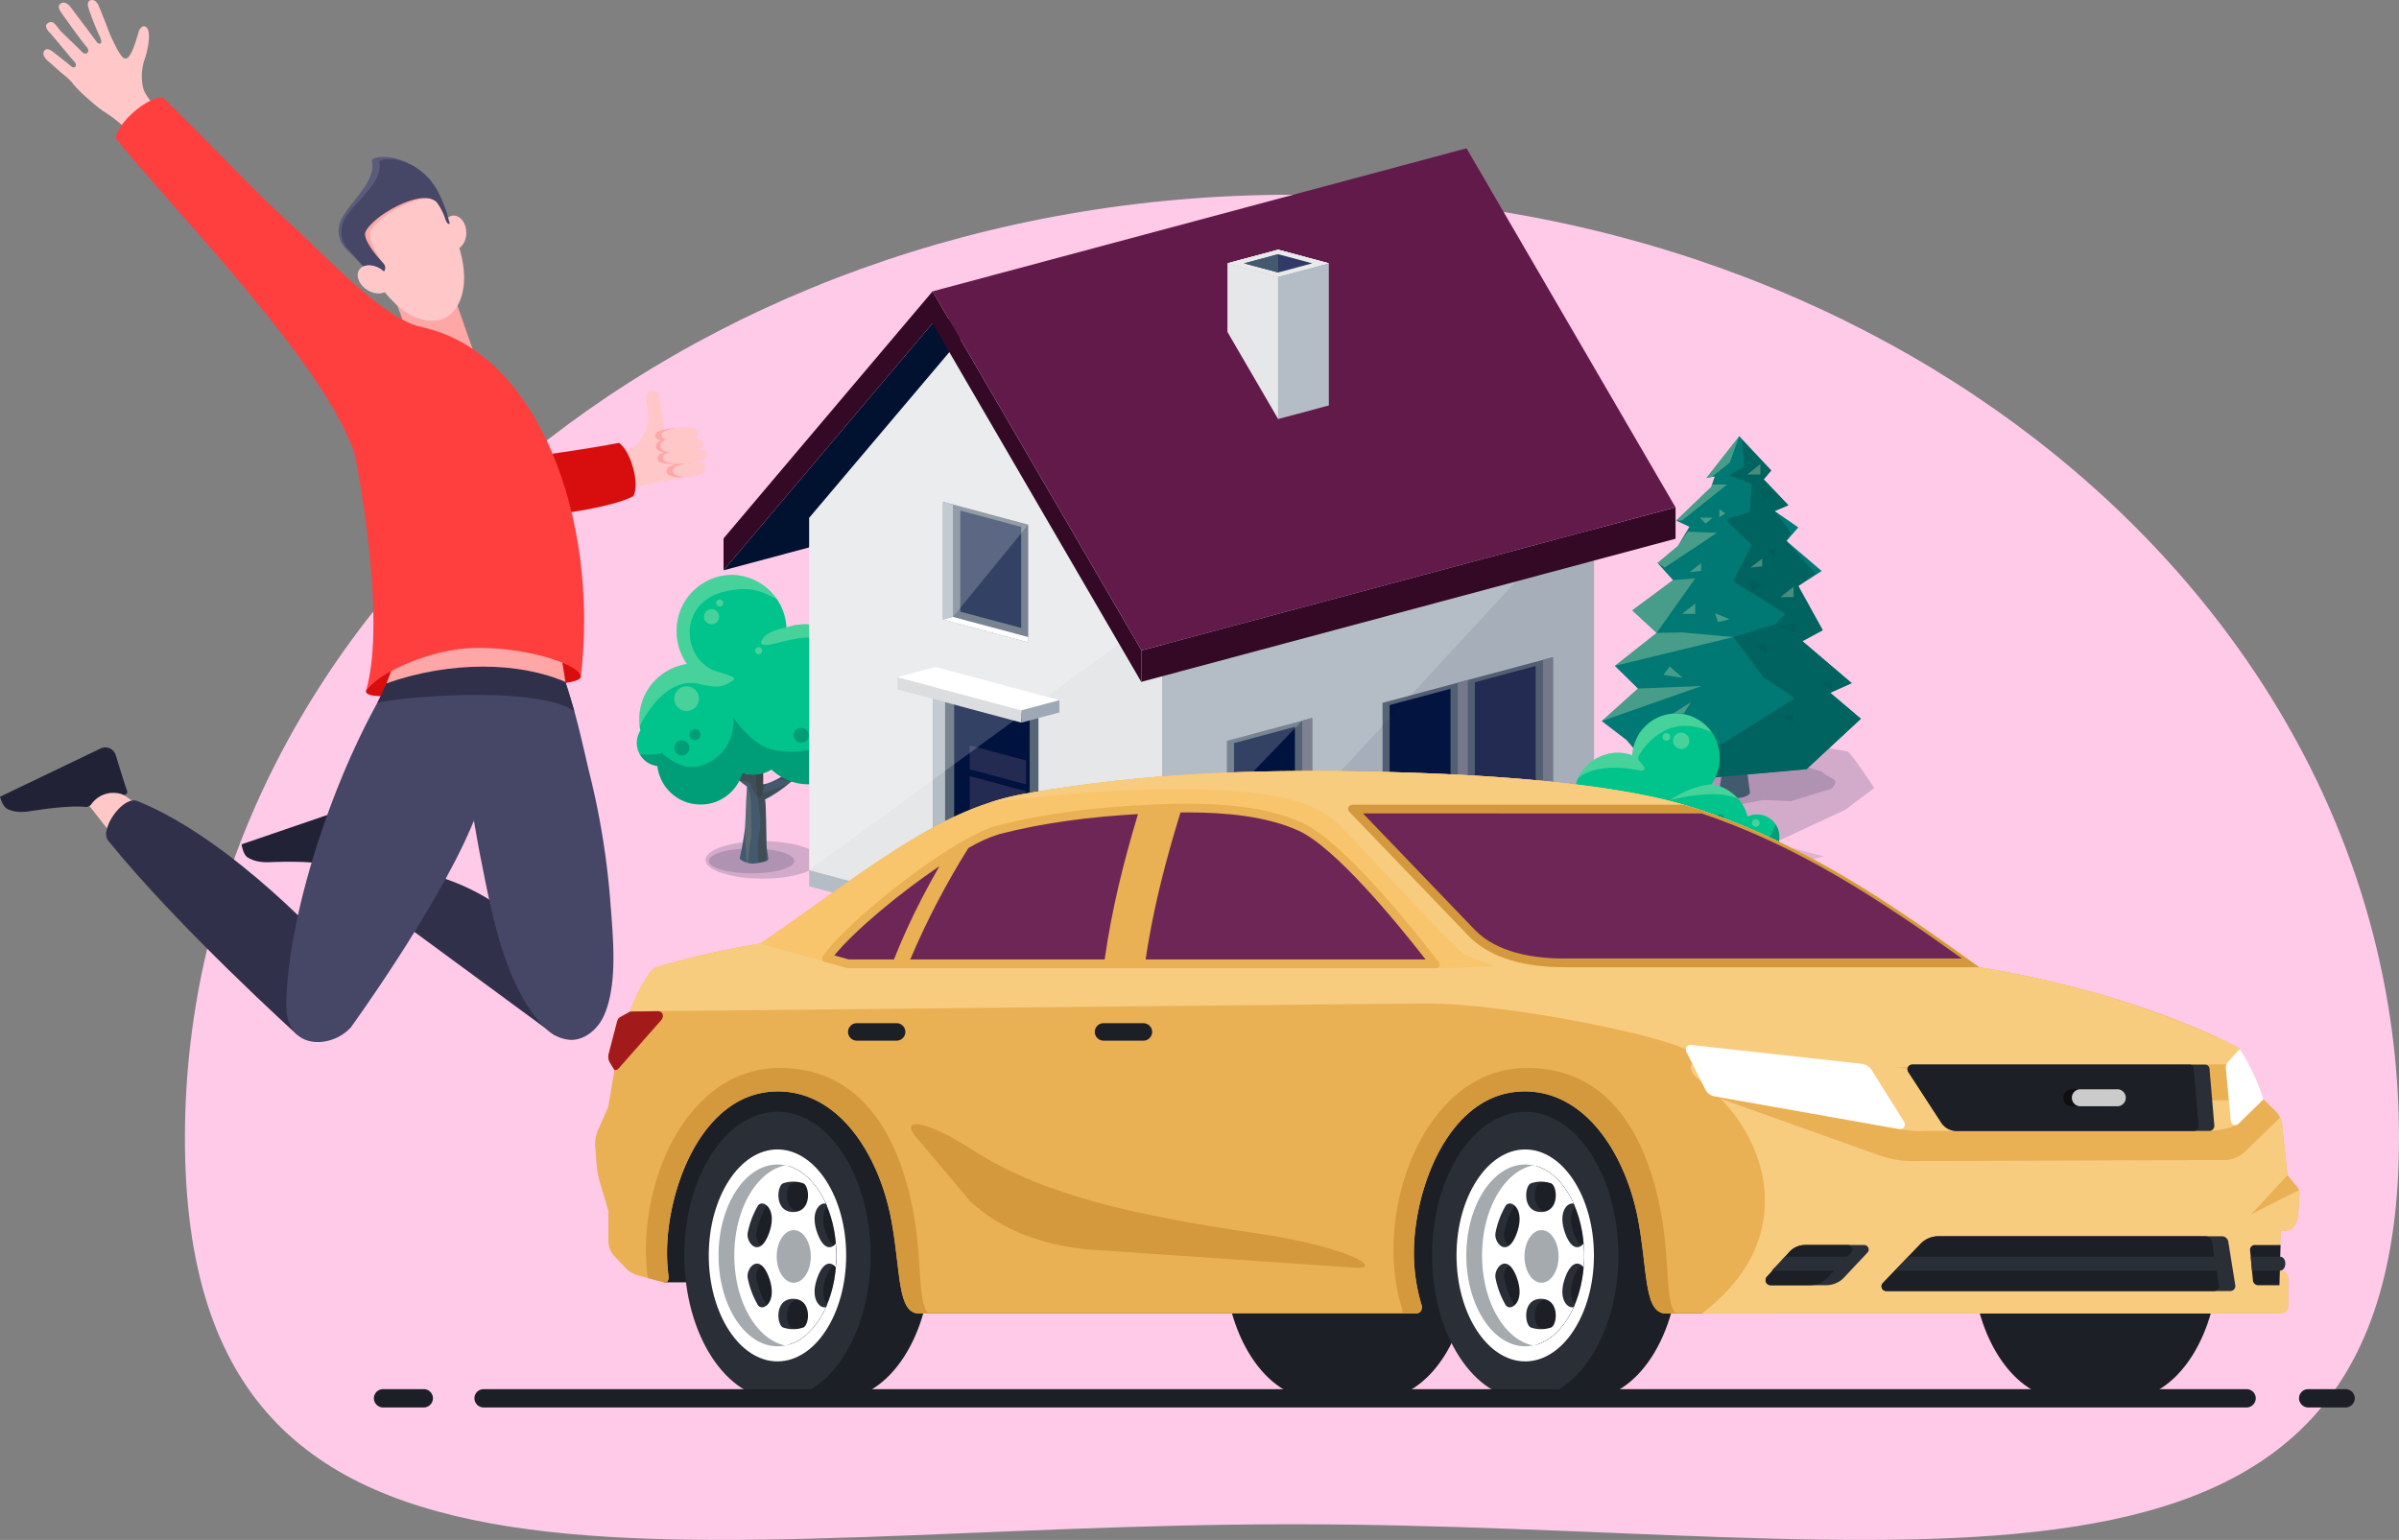 <svg id="Group_1435" data-name="Group 1435" xmlns="http://www.w3.org/2000/svg" xmlns:xlink="http://www.w3.org/1999/xlink" width="882.395" height="566.466" viewBox="0 0 882.395 566.466">
  <rect x="0" y="0" width="882.395" height="566.466" fill="#808080" stroke="none"/>
  <defs>
    <clipPath id="clip-path">
      <rect id="Rectangle_731" data-name="Rectangle 731" width="455.18" height="306.283" fill="none"/>
    </clipPath>
    <clipPath id="clip-path-2">
      <rect id="Rectangle_664" data-name="Rectangle 664" width="455.181" height="306.283" fill="none"/>
    </clipPath>
    <clipPath id="clip-path-3">
      <rect id="Rectangle_662" data-name="Rectangle 662" width="41.895" height="13.792" fill="none"/>
    </clipPath>
    <clipPath id="clip-path-4">
      <rect id="Rectangle_663" data-name="Rectangle 663" width="31.423" height="9.195" fill="none"/>
    </clipPath>
    <clipPath id="clip-path-5">
      <path id="Path_1241" data-name="Path 1241" d="M84.476,644.576c-2.37-4.963-3.659-5.72-6.476-9.925-.353-.524,6.485,13.943,6.413,14.76-.286,3.264-.652,7.991-1.113,14.841a54.6,54.6,0,0,1-7.2-5.051c1.243-4.225-2.743-12.528-2.743-12.528.117,4.474,1.835,10.428,1.027,10.978-1.752-2.081-10.54-8.647-12.612-11.35,0,0,12.286,16.126,21.206,22.353-.413,5.235-.578,13.855-.791,15.53-.452,3.493-1.147,7.531-1.854,10.585-.539.63,2.835,2.678,5.952,2.131,2.869-.5,4.946-.812,4.455-2.131-.172-1.513-.554-2.96-.588-4.58-.069-3.221-.16-14.564-.533-16.822,12.97-6.451,23.857-21.983,23.857-21.983-9.317,9.118-20.7,16.136-24.576,16.44a57.107,57.107,0,0,0-.1-6.225c5.744-1.973,9.073-17.873,9.073-17.873-4.325,9.293-7.8,14.057-9.587,14.556-.2-2-.458-6.748-.566-8.738a45.533,45.533,0,0,0-.443-4.812c-.367-2.174.734-11.94-.236-12.86,0,0-1.806,14.291-2.564,12.7" transform="translate(-61.772 -631.874)" fill="none"/>
    </clipPath>
    <clipPath id="clip-path-6">
      <rect id="Rectangle_665" data-name="Rectangle 665" width="2.38" height="31.642" fill="none"/>
    </clipPath>
    <clipPath id="clip-path-7">
      <rect id="Rectangle_666" data-name="Rectangle 666" width="13.425" height="44.753" fill="none"/>
    </clipPath>
    <clipPath id="clip-path-8">
      <rect id="Rectangle_667" data-name="Rectangle 667" width="47.612" height="43.438" fill="none"/>
    </clipPath>
    <clipPath id="clip-path-10">
      <rect id="Rectangle_668" data-name="Rectangle 668" width="50.532" height="55.712" fill="none"/>
    </clipPath>
    <clipPath id="clip-path-11">
      <rect id="Rectangle_669" data-name="Rectangle 669" width="30.437" height="7.607" fill="none"/>
    </clipPath>
    <clipPath id="clip-path-12">
      <rect id="Rectangle_676" data-name="Rectangle 676" width="88.485" height="51.458" fill="none"/>
    </clipPath>
    <clipPath id="clip-path-14">
      <rect id="Rectangle_671" data-name="Rectangle 671" width="8.764" height="8.758" fill="none"/>
    </clipPath>
    <clipPath id="clip-path-15">
      <rect id="Rectangle_672" data-name="Rectangle 672" width="5.556" height="5.558" fill="none"/>
    </clipPath>
    <clipPath id="clip-path-16">
      <rect id="Rectangle_673" data-name="Rectangle 673" width="5.558" height="5.555" fill="none"/>
    </clipPath>
    <clipPath id="clip-path-17">
      <rect id="Rectangle_674" data-name="Rectangle 674" width="4.081" height="4.084" fill="none"/>
    </clipPath>
    <clipPath id="clip-path-18">
      <rect id="Rectangle_675" data-name="Rectangle 675" width="4.086" height="4.082" fill="none"/>
    </clipPath>
    <clipPath id="clip-path-19">
      <rect id="Rectangle_677" data-name="Rectangle 677" width="5.556" height="5.556" fill="none"/>
    </clipPath>
    <clipPath id="clip-path-20">
      <rect id="Rectangle_678" data-name="Rectangle 678" width="9.07" height="9.063" fill="none"/>
    </clipPath>
    <clipPath id="clip-path-21">
      <rect id="Rectangle_679" data-name="Rectangle 679" width="2.609" height="2.612" fill="none"/>
    </clipPath>
    <clipPath id="clip-path-22">
      <rect id="Rectangle_680" data-name="Rectangle 680" width="2.614" height="2.614" fill="none"/>
    </clipPath>
    <clipPath id="clip-path-23">
      <rect id="Rectangle_681" data-name="Rectangle 681" width="95.548" height="42.912" fill="none"/>
    </clipPath>
    <clipPath id="clip-path-24">
      <rect id="Rectangle_682" data-name="Rectangle 682" width="71.412" height="20.832" fill="none"/>
    </clipPath>
    <clipPath id="clip-path-25">
      <rect id="Rectangle_683" data-name="Rectangle 683" width="82.01" height="124.518" fill="none"/>
    </clipPath>
    <clipPath id="clip-path-26">
      <rect id="Rectangle_684" data-name="Rectangle 684" width="43.689" height="12.314" fill="none"/>
    </clipPath>
    <clipPath id="clip-path-27">
      <rect id="Rectangle_685" data-name="Rectangle 685" width="23.214" height="20.08" fill="none"/>
    </clipPath>
    <clipPath id="clip-path-28">
      <rect id="Rectangle_686" data-name="Rectangle 686" width="21.835" height="13.234" fill="none"/>
    </clipPath>
    <clipPath id="clip-path-29">
      <rect id="Rectangle_687" data-name="Rectangle 687" width="36.736" height="12.896" fill="none"/>
    </clipPath>
    <clipPath id="clip-path-30">
      <rect id="Rectangle_688" data-name="Rectangle 688" width="18.739" height="13.286" fill="none"/>
    </clipPath>
    <clipPath id="clip-path-31">
      <rect id="Rectangle_689" data-name="Rectangle 689" width="12.165" height="15.475" fill="none"/>
    </clipPath>
    <clipPath id="clip-path-32">
      <rect id="Rectangle_690" data-name="Rectangle 690" width="4.309" height="3.324" fill="none"/>
    </clipPath>
    <clipPath id="clip-path-33">
      <rect id="Rectangle_691" data-name="Rectangle 691" width="4.309" height="3.325" fill="none"/>
    </clipPath>
    <clipPath id="clip-path-34">
      <rect id="Rectangle_692" data-name="Rectangle 692" width="2.241" height="3.005" fill="none"/>
    </clipPath>
    <clipPath id="clip-path-35">
      <rect id="Rectangle_693" data-name="Rectangle 693" width="4.882" height="3.829" fill="none"/>
    </clipPath>
    <clipPath id="clip-path-36">
      <rect id="Rectangle_694" data-name="Rectangle 694" width="4.885" height="3.829" fill="none"/>
    </clipPath>
    <clipPath id="clip-path-37">
      <rect id="Rectangle_695" data-name="Rectangle 695" width="4.882" height="3.826" fill="none"/>
    </clipPath>
    <clipPath id="clip-path-38">
      <rect id="Rectangle_696" data-name="Rectangle 696" width="7.138" height="4.192" fill="none"/>
    </clipPath>
    <clipPath id="clip-path-39">
      <rect id="Rectangle_697" data-name="Rectangle 697" width="6.578" height="4.193" fill="none"/>
    </clipPath>
    <clipPath id="clip-path-40">
      <rect id="Rectangle_698" data-name="Rectangle 698" width="4.804" height="2.21" fill="none"/>
    </clipPath>
    <clipPath id="clip-path-41">
      <rect id="Rectangle_699" data-name="Rectangle 699" width="5.346" height="3.318" fill="none"/>
    </clipPath>
    <clipPath id="clip-path-42">
      <rect id="Rectangle_707" data-name="Rectangle 707" width="30.519" height="86.332" fill="none"/>
    </clipPath>
    <clipPath id="clip-path-43">
      <rect id="Rectangle_700" data-name="Rectangle 700" width="4.735" height="2.902" fill="none"/>
    </clipPath>
    <clipPath id="clip-path-44">
      <rect id="Rectangle_701" data-name="Rectangle 701" width="4.735" height="2.906" fill="none"/>
    </clipPath>
    <clipPath id="clip-path-46">
      <rect id="Rectangle_703" data-name="Rectangle 703" width="5.791" height="3.75" fill="none"/>
    </clipPath>
    <clipPath id="clip-path-47">
      <rect id="Rectangle_704" data-name="Rectangle 704" width="5.346" height="3.977" fill="none"/>
    </clipPath>
    <clipPath id="clip-path-48">
      <rect id="Rectangle_705" data-name="Rectangle 705" width="5.349" height="3.981" fill="none"/>
    </clipPath>
    <clipPath id="clip-path-49">
      <rect id="Rectangle_706" data-name="Rectangle 706" width="2.811" height="2.691" fill="none"/>
    </clipPath>
    <clipPath id="clip-path-51">
      <rect id="Rectangle_709" data-name="Rectangle 709" width="243.32" height="96.364" fill="none"/>
    </clipPath>
    <clipPath id="clip-path-53">
      <rect id="Rectangle_711" data-name="Rectangle 711" width="27.683" height="28.788" fill="none"/>
    </clipPath>
    <clipPath id="clip-path-54">
      <rect id="Rectangle_712" data-name="Rectangle 712" width="27.683" height="41.357" fill="none"/>
    </clipPath>
    <clipPath id="clip-path-55">
      <rect id="Rectangle_713" data-name="Rectangle 713" width="129.819" height="206.322" fill="none"/>
    </clipPath>
    <clipPath id="clip-path-56">
      <rect id="Rectangle_714" data-name="Rectangle 714" width="158.875" height="172.152" fill="none"/>
    </clipPath>
    <clipPath id="clip-path-58">
      <rect id="Rectangle_716" data-name="Rectangle 716" width="72.136" height="18.776" fill="none"/>
    </clipPath>
    <clipPath id="clip-path-59">
      <rect id="Rectangle_717" data-name="Rectangle 717" width="54.105" height="12.518" fill="none"/>
    </clipPath>
    <clipPath id="clip-path-60">
      <rect id="Rectangle_718" data-name="Rectangle 718" width="5.985" height="5.983" fill="none"/>
    </clipPath>
    <clipPath id="clip-path-61">
      <rect id="Rectangle_719" data-name="Rectangle 719" width="2.814" height="2.812" fill="none"/>
    </clipPath>
    <clipPath id="clip-path-62">
      <rect id="Rectangle_720" data-name="Rectangle 720" width="2.811" height="2.814" fill="none"/>
    </clipPath>
    <clipPath id="clip-path-63">
      <rect id="Rectangle_727" data-name="Rectangle 727" width="76.498" height="32.734" fill="none"/>
    </clipPath>
    <clipPath id="clip-path-64">
      <rect id="Rectangle_721" data-name="Rectangle 721" width="76.498" height="21.749" fill="none"/>
    </clipPath>
    <clipPath id="clip-path-65">
      <rect id="Rectangle_722" data-name="Rectangle 722" width="6.888" height="6.882" fill="none"/>
    </clipPath>
    <clipPath id="clip-path-66">
      <rect id="Rectangle_723" data-name="Rectangle 723" width="5.785" height="5.79" fill="none"/>
    </clipPath>
    <clipPath id="clip-path-67">
      <rect id="Rectangle_724" data-name="Rectangle 724" width="3.156" height="3.155" fill="none"/>
    </clipPath>
    <clipPath id="clip-path-69">
      <rect id="Rectangle_726" data-name="Rectangle 726" width="3.225" height="3.227" fill="none"/>
    </clipPath>
    <clipPath id="clip-path-70">
      <rect id="Rectangle_728" data-name="Rectangle 728" width="48.935" height="23.608" fill="none"/>
    </clipPath>
    <clipPath id="clip-path-71">
      <rect id="Rectangle_729" data-name="Rectangle 729" width="24.884" height="5.875" fill="none"/>
    </clipPath>
    <clipPath id="clip-path-72">
      <rect id="Rectangle_660" data-name="Rectangle 660" width="882.395" height="566.466" fill="none"/>
    </clipPath>
    <clipPath id="clip-path-73">
      <rect id="Rectangle_655" data-name="Rectangle 655" width="882.394" height="566.466" fill="none"/>
    </clipPath>
    <clipPath id="clip-path-74">
      <path id="Path_1053" data-name="Path 1053" d="M2315.039,1400.012c8.085,8.417,21.6,10.573,32.747,10.573h146.463c-30.429-21.725-59.928-41.295-95.786-53.357l-124.532-.011Z" transform="translate(-2273.931 -1357.217)" fill="#6e2656"/>
    </clipPath>
    <clipPath id="clip-path-76">
      <path id="Path_1074" data-name="Path 1074" d="M1392.044,1408.113l5.274,1.489h16.631a243.973,243.973,0,0,1,10.337-22.613q3.048-5.891,6.407-11.71c-14.95,10.094-31.644,24.121-38.649,32.834m60.825-44.662a52.167,52.167,0,0,0-11.55,5.187,290.136,290.136,0,0,0-21.367,40.964h71.507c2.636-18.549,6.905-35.646,12.256-53.48-17.1.98-34.357,3.086-50.846,7.329m66.483-7.929-.059.191-.2.661-.129.425-.13.426-.2.659-.056.189-.256.849-.014.044-.24.8-.083.277-.169.568-.152.51-.1.334-.22.742-.029.1-.247.841-.04.132-.207.709-.106.364-.137.476-.172.6-.069.243-.238.827,0,.012-.239.837-.062.22-.174.616-.127.452-.107.385-.19.682-.043.155-.231.836-.021.076-.208.759-.085.307-.142.528-.147.538-.079.3-.207.768-.017.066-.222.833-.044.164-.176.67-.1.395-.114.44-.429,1.667-.006.022-.206.812-.064.252-.146.582-.121.483-.087.351-.176.713-.03.121-.2.836-.026.109-.175.725-.082.34-.118.5-.2.837-.188.8-.008.034-.192.837-.047.2-.145.641-.1.429-.092.41-.147.661-.039.178-.185.841-.011.054-.17.786-.164.76-.017.082-.11.521-.067.323-.35,1.69-.03.144-.141.7-.076.379-.093.469-.121.614-.046.235-.164.851h0l-.162.853-.045.235-.114.618-.088.472-.069.383-.13.709-.026.147-.153.858-.016.091-.133.769-.133.77-.016.093-.1.568-.049.3-.134.808-.009.058-.14.868-.03.183-.108.687-.136.872-.1.667-.031.208-.131.876h102.982c-11.327-14.5-33.37-41.267-46.793-47.4-11.618-5.312-27.127-6.7-40.525-6.7q-1.441,0-2.848.021" transform="translate(-1392.044 -1355.502)" fill="#6e2656"/>
    </clipPath>
  </defs>
  <path id="Path_1348" data-name="Path 1348" d="M715.71,324.949c224.883,0,407.188,155.356,407.188,347S940.594,814.01,715.71,814.01,308.523,863.587,308.523,671.946s182.3-347,407.187-347" transform="translate(-240.504 -253.309)" fill="#ffcae8" fill-rule="evenodd"/>
  <g id="Group_1295" data-name="Group 1295" transform="translate(234.215 54.556)">
    <g id="Group_1293" data-name="Group 1293" clip-path="url(#clip-path)">
      <g id="Group_1096" data-name="Group 1096">
        <g id="Group_1095" data-name="Group 1095" clip-path="url(#clip-path-2)">
          <g id="Group_1091" data-name="Group 1091" transform="translate(25.301 254.868)" opacity="0.2" style="mix-blend-mode: multiply;isolation: isolate">
            <g id="Group_1090" data-name="Group 1090">
              <g id="Group_1089" data-name="Group 1089" clip-path="url(#clip-path-3)">
                <path id="Path_1235" data-name="Path 1235" d="M122.635,820.224c0,3.809-9.378,6.9-20.948,6.9s-20.947-3.088-20.947-6.9,9.378-6.9,20.947-6.9,20.948,3.088,20.948,6.9" transform="translate(-80.74 -813.328)" fill="#242b52"/>
              </g>
            </g>
          </g>
          <g id="Group_1094" data-name="Group 1094" transform="translate(26.523 257.527)" opacity="0.2" style="mix-blend-mode: multiply;isolation: isolate">
            <g id="Group_1093" data-name="Group 1093">
              <g id="Group_1092" data-name="Group 1092" clip-path="url(#clip-path-4)">
                <path id="Path_1236" data-name="Path 1236" d="M116.064,826.411c0,2.539-7.034,4.6-15.712,4.6s-15.711-2.059-15.711-4.6,7.034-4.6,15.711-4.6,15.712,2.059,15.712,4.6" transform="translate(-84.641 -821.813)" fill="#242b52"/>
              </g>
            </g>
          </g>
          <path id="Path_1237" data-name="Path 1237" d="M88.9,667.827a57.267,57.267,0,0,0-.1-6.225c5.743-1.973,9.073-17.873,9.073-17.873-4.325,9.293-7.795,14.057-9.587,14.555-.2-2-.457-6.748-.565-8.738a45.627,45.627,0,0,0-.444-4.812c-.367-2.173.734-11.94-.236-12.859,0,0-1.806,14.29-2.564,12.7-2.37-4.963-3.659-5.72-6.476-9.924-.353-.524,6.485,13.943,6.412,14.76-.285,3.264-.652,7.991-1.113,14.841a54.554,54.554,0,0,1-7.2-5.051c1.243-4.225-2.743-12.528-2.743-12.528.117,4.475,1.835,10.428,1.027,10.978-1.752-2.081-10.54-8.647-12.612-11.35,0,0,12.286,16.125,21.205,22.352-.413,5.235-.578,13.856-.791,15.531-.452,3.492-1.147,7.53-1.854,10.584-.54.63,2.835,2.679,5.952,2.131,2.869-.5,4.946-.812,4.455-2.131-.172-1.513-.553-2.959-.588-4.58-.069-3.221-.16-14.564-.533-16.822,12.97-6.45,23.857-21.983,23.857-21.983-9.318,9.118-20.7,16.136-24.576,16.44" transform="translate(-42.416 -433.868)" fill="#43596d"/>
        </g>
      </g>
      <g id="Group_1107" data-name="Group 1107" transform="translate(19.357 198.006)">
        <g id="Group_1106" data-name="Group 1106" clip-path="url(#clip-path-5)">
          <g id="Group_1099" data-name="Group 1099" transform="translate(20.41 36.781)" opacity="0.13">
            <g id="Group_1098" data-name="Group 1098">
              <g id="Group_1097" data-name="Group 1097" clip-path="url(#clip-path-6)">
                <path id="Path_1238" data-name="Path 1238" d="M127.7,749.248a16.357,16.357,0,0,1,1.388,4.846c0,1.772.443,13.73,0,14.838S127.7,780.89,127.7,780.89s-.682-13.225-.791-16.112c-.077-2.036.791-15.53.791-15.53" transform="translate(-126.904 -749.248)" fill="#ffde96"/>
              </g>
            </g>
          </g>
          <g id="Group_1102" data-name="Group 1102" transform="translate(24.552 23.025)" opacity="0.2" style="mix-blend-mode: multiply;isolation: isolate">
            <g id="Group_1101" data-name="Group 1101">
              <g id="Group_1100" data-name="Group 1100" clip-path="url(#clip-path-7)">
                <path id="Path_1239" data-name="Path 1239" d="M141.422,750.084s-1.044-6.865-.6-10.851,1.329-4.65.664-10.187-1.55-10.851-1.329-13.73.222-9.965.222-9.965l2.219,6.7s-.447-1.608,1.546-2.715,2.879,0,2.879,0l-4.323,8.941s-.549,3.461.337,3.018,4.65-1.107,6.422-2.215,5.758-.664,3.322.222-8.415,13.287-8.415,14.394-.664,10.187-.443,13.509-2.5,2.879-2.5,2.879" transform="translate(-140.121 -705.351)" fill="#2f1d00"/>
              </g>
            </g>
          </g>
          <g id="Group_1105" data-name="Group 1105" transform="translate(8.642 -2.663)" opacity="0.2" style="mix-blend-mode: multiply;isolation: isolate">
            <g id="Group_1104" data-name="Group 1104">
              <g id="Group_1103" data-name="Group 1103" clip-path="url(#clip-path-8)">
                <path id="Path_1240" data-name="Path 1240" d="M95.552,663.015s3.765-1.993,4.429-2.214,3.1.221,3.322,1.329,2.215,5.093,3.322,4.651,1.107-4.208,2.657-5.315,6.2-1.55,7.972-.443,19.709-7.972,19.709-7.972-1.329-29.675-2.215-29.675-39.64.664-39.64.664l-5.758,26.8Z" transform="translate(-89.351 -623.375)" fill="#2f1d00"/>
              </g>
            </g>
          </g>
        </g>
      </g>
      <g id="Group_1229" data-name="Group 1229">
        <g id="Group_1228" data-name="Group 1228" clip-path="url(#clip-path-2)">
          <path id="Path_1242" data-name="Path 1242" d="M83.142,566a16.141,16.141,0,0,0-1.1-26.7,20.433,20.433,0,0,0-19.625-20.34,19.647,19.647,0,0,0-7.347,1.212,20.42,20.42,0,0,0-19.6-19.362,20.473,20.473,0,0,0-20.8,20.141,20.924,20.924,0,0,0,3.753,12.574c-.01.024-.024.047-.033.07A20.558,20.558,0,0,0,.939,553.523a21.313,21.313,0,0,0,.375,4.545,8.473,8.473,0,0,0,1,10.344,8.557,8.557,0,0,0,5.28,2.688,15.984,15.984,0,0,0,31.259,2.54,12.879,12.879,0,0,0,10.713-1.24,19.777,19.777,0,0,0,22.681,3.207A7.267,7.267,0,1,0,83.142,566" transform="translate(0 -343.872)" fill="#00c48b"/>
          <g id="Group_1110" data-name="Group 1110" transform="translate(0.933 156.934)" opacity="0.3">
            <g id="Group_1109" data-name="Group 1109">
              <g id="Group_1108" data-name="Group 1108" clip-path="url(#clip-path-10)">
                <path id="Path_1243" data-name="Path 1243" d="M34.422,506.937c9.319-2.119,13.063-.268,19.089,2.705a20.038,20.038,0,0,0-16-8.827,20.473,20.473,0,0,0-20.8,20.141,20.924,20.924,0,0,0,3.752,12.574c-.01.024-.024.046-.033.07A20.557,20.557,0,0,0,2.984,553.523a21.3,21.3,0,0,0,.141,3c1.756-3.892,9.938-18.347,21.685-15.671,7.159,1.635,8.665,1.378,12.545-1.211,1.422-.944.057-1.489-5.871-3.333C18.623,532.3,16.8,510.94,34.422,506.937" transform="translate(-2.978 -500.807)" fill="#f1f3be"/>
              </g>
            </g>
          </g>
          <g id="Group_1113" data-name="Group 1113" transform="translate(45.757 175.084)" opacity="0.3">
            <g id="Group_1112" data-name="Group 1112">
              <g id="Group_1111" data-name="Group 1111" clip-path="url(#clip-path-11)">
                <path id="Path_1244" data-name="Path 1244" d="M146.784,563.79c-2.134,2.936.306,3.125,6.01,1.6,3.3-.881,9.618-2.3,15.283-1.859,2.078.165,6.975,1.279,8.38,1.312a19.859,19.859,0,0,0-13.778-6.11,19.647,19.647,0,0,0-7.346,1.212s-6.411.906-8.549,3.845" transform="translate(-146.02 -558.724)" fill="#f1f3be"/>
              </g>
            </g>
          </g>
          <g id="Group_1134" data-name="Group 1134" transform="translate(1.197 189.936)" opacity="0.5">
            <g id="Group_1133" data-name="Group 1133">
              <g id="Group_1132" data-name="Group 1132" clip-path="url(#clip-path-12)">
                <g id="Group_1116" data-name="Group 1116" opacity="0.71">
                  <g id="Group_1115" data-name="Group 1115">
                    <g id="Group_1114" data-name="Group 1114" clip-path="url(#clip-path-12)">
                      <path id="Path_1245" data-name="Path 1245" d="M92.306,625.34a16.112,16.112,0,0,0-7.641-13.723,21.078,21.078,0,0,0-.827-5.5,8.937,8.937,0,0,1-5.058,4.1c-5.611,1.694-2.136,4.628-2.136,4.628s7.467,12.889-4.807,20.287c-5.176,3.127-12.887,3.758-19.4,2.224C44.684,635.53,38.208,625.6,38.208,625.6s1.24,14.064-12.818,17.893c-6.654,1.811-13.45-4.817-13.45-4.817a17.991,17.991,0,0,1-4.705.466c-1.326.038-2.469.045-3.413.043a8.682,8.682,0,0,0,1.114,1.534,8.557,8.557,0,0,0,5.28,2.688,15.984,15.984,0,0,0,31.259,2.54,12.88,12.88,0,0,0,10.714-1.24,19.776,19.776,0,0,0,22.681,3.207,7.267,7.267,0,1,0,10.9-9.606,16.109,16.109,0,0,0,6.54-12.973" transform="translate(-3.821 -606.121)" fill="#005a56"/>
                    </g>
                  </g>
                </g>
                <g id="Group_1119" data-name="Group 1119" transform="translate(62.234 17.231)" opacity="0.71">
                  <g id="Group_1118" data-name="Group 1118">
                    <g id="Group_1117" data-name="Group 1117" clip-path="url(#clip-path-14)">
                      <path id="Path_1246" data-name="Path 1246" d="M211.184,665.491a4.382,4.382,0,1,1-4.38-4.382,4.38,4.38,0,0,1,4.38,4.382" transform="translate(-202.42 -661.109)" fill="#005a56"/>
                    </g>
                  </g>
                </g>
                <g id="Group_1122" data-name="Group 1122" transform="translate(56.521 23.212)" opacity="0.71">
                  <g id="Group_1121" data-name="Group 1121">
                    <g id="Group_1120" data-name="Group 1120" clip-path="url(#clip-path-15)">
                      <path id="Path_1247" data-name="Path 1247" d="M189.746,682.972a2.778,2.778,0,1,1-2.775-2.777,2.779,2.779,0,0,1,2.775,2.777" transform="translate(-184.19 -680.195)" fill="#005a56"/>
                    </g>
                  </g>
                </g>
                <g id="Group_1125" data-name="Group 1125" transform="translate(12.602 27.864)" opacity="0.71">
                  <g id="Group_1124" data-name="Group 1124">
                    <g id="Group_1123" data-name="Group 1123" clip-path="url(#clip-path-16)">
                      <path id="Path_1248" data-name="Path 1248" d="M49.595,697.817a2.779,2.779,0,1,1-2.779-2.777,2.775,2.775,0,0,1,2.779,2.777" transform="translate(-44.037 -695.04)" fill="#005a56"/>
                    </g>
                  </g>
                </g>
                <g id="Group_1128" data-name="Group 1128" transform="translate(65.314 12.513)" opacity="0.71">
                  <g id="Group_1127" data-name="Group 1127">
                    <g id="Group_1126" data-name="Group 1126" clip-path="url(#clip-path-17)">
                      <path id="Path_1249" data-name="Path 1249" d="M216.33,648.09a2.04,2.04,0,1,1-2.041-2.04,2.043,2.043,0,0,1,2.041,2.04" transform="translate(-212.249 -646.05)" fill="#005a56"/>
                    </g>
                  </g>
                </g>
                <g id="Group_1131" data-name="Group 1131" transform="translate(18.16 23.69)" opacity="0.71">
                  <g id="Group_1130" data-name="Group 1130">
                    <g id="Group_1129" data-name="Group 1129" clip-path="url(#clip-path-18)">
                      <path id="Path_1250" data-name="Path 1250" d="M65.859,683.762a2.043,2.043,0,1,1-2.043-2.041,2.044,2.044,0,0,1,2.043,2.041" transform="translate(-61.773 -681.721)" fill="#005a56"/>
                    </g>
                  </g>
                </g>
              </g>
            </g>
          </g>
          <g id="Group_1137" data-name="Group 1137" transform="translate(24.725 169.529)" opacity="0.3">
            <g id="Group_1136" data-name="Group 1136">
              <g id="Group_1135" data-name="Group 1135" clip-path="url(#clip-path-19)">
                <path id="Path_1251" data-name="Path 1251" d="M84.456,543.774A2.778,2.778,0,1,1,81.677,541a2.78,2.78,0,0,1,2.779,2.777" transform="translate(-78.9 -540.997)" fill="#f1f3be"/>
              </g>
            </g>
          </g>
          <g id="Group_1140" data-name="Group 1140" transform="translate(13.799 197.917)" opacity="0.3">
            <g id="Group_1139" data-name="Group 1139">
              <g id="Group_1138" data-name="Group 1138" clip-path="url(#clip-path-20)">
                <path id="Path_1252" data-name="Path 1252" d="M53.106,636.122a4.535,4.535,0,1,1-4.535-4.532,4.534,4.534,0,0,1,4.535,4.532" transform="translate(-44.036 -631.59)" fill="#f1f3be"/>
              </g>
            </g>
          </g>
          <g id="Group_1143" data-name="Group 1143" transform="translate(29.17 165.952)" opacity="0.3">
            <g id="Group_1142" data-name="Group 1142">
              <g id="Group_1141" data-name="Group 1141" clip-path="url(#clip-path-21)">
                <path id="Path_1253" data-name="Path 1253" d="M95.695,530.889a1.3,1.3,0,1,1-1.305-1.307,1.3,1.3,0,0,1,1.305,1.307" transform="translate(-93.086 -529.582)" fill="#f1f3be"/>
              </g>
            </g>
          </g>
          <g id="Group_1146" data-name="Group 1146" transform="translate(43.533 183.482)" opacity="0.3">
            <g id="Group_1145" data-name="Group 1145">
              <g id="Group_1144" data-name="Group 1144" clip-path="url(#clip-path-22)">
                <path id="Path_1254" data-name="Path 1254" d="M141.534,586.836a1.307,1.307,0,1,1-1.305-1.31,1.3,1.3,0,0,1,1.305,1.31" transform="translate(-138.92 -585.525)" fill="#f1f3be"/>
              </g>
            </g>
          </g>
          <g id="Group_1149" data-name="Group 1149" transform="translate(359.632 212.079)" opacity="0.2" style="mix-blend-mode: multiply;isolation: isolate">
            <g id="Group_1148" data-name="Group 1148">
              <g id="Group_1147" data-name="Group 1147" clip-path="url(#clip-path-23)">
                <path id="Path_1255" data-name="Path 1255" d="M1154.246,691.085s-.894,2.235-4.917,4.917.447,8.046.447,8.046l19.668,9.387,13.857-.894,24.138,7.152,25.032-11.622,10.728-8.046s-8.493-12.963-9.834-13.41-31.737-5.364-33.078-5.364-15.645-4.47-15.645-4.47Z" transform="translate(-1147.65 -676.781)" fill="#242b52"/>
              </g>
            </g>
          </g>
          <g id="Group_1152" data-name="Group 1152" transform="translate(369.465 222.359)" opacity="0.2" style="mix-blend-mode: multiply;isolation: isolate">
            <g id="Group_1151" data-name="Group 1151">
              <g id="Group_1150" data-name="Group 1150" clip-path="url(#clip-path-24)">
                <path id="Path_1256" data-name="Path 1256" d="M1245.513,716.533s.668,1.085,3.675,2.387-.334,3.906-.334,3.906l-14.7,4.557-10.356-.434-18.04,3.472-18.708-5.642-8.018-3.906s6.347-6.293,7.35-6.51,23.719-2.6,24.721-2.6,11.693-2.17,11.693-2.17Z" transform="translate(-1179.031 -709.589)" fill="#242b52"/>
              </g>
            </g>
          </g>
          <path id="Path_1257" data-name="Path 1257" d="M1281.506,724.325c-1.676,2.44-9.5,2.44-11.5,0l2.4-14.948h7.9l.092,6.594Z" transform="translate(-872.031 -487.084)" fill="#43596d"/>
          <path id="Path_1258" data-name="Path 1258" d="M1183.24,337.849l-12.165,15.475,3.156-.656-1.321,3.853-12.886,12.4,4.882,2.278-4.229,7.019-7.5,6.277,5.692,6.315-15.026,11.14,8.991,8.3-15.361,12.11,8.488,8.341-13.305,11.973,9.115,6.968,4.693,5.532,23.97,8.549,37.547-3.352,20-18.55-11.271-9.551,7.894-3.556-18.134-15.444,7.479-4.012-8.988-16.27,8.592-5.525-12.96-11.056,4.368-4.986-8.709-6.007,5.064-2.134-9.072-9.516,2.76-3.289Z" transform="translate(-777.725 -231.979)" fill="#007874"/>
          <g id="Group_1155" data-name="Group 1155" transform="translate(368.253 107.228)" opacity="0.71">
            <g id="Group_1154" data-name="Group 1154">
              <g id="Group_1153" data-name="Group 1153" clip-path="url(#clip-path-25)">
                <path id="Path_1259" data-name="Path 1259" d="M1199.617,466.7l37.548-3.352,20-18.551-11.271-9.552,7.894-3.556-18.135-15.444,7.479-4.013-8.988-16.27,6.191-4.619-10.558-11.962,1.658-2.982-6-8.012,5.064-2.134-9.072-9.517,2.76-3.288-10.9-11.267,1.037,9.846-5.525,3.2,8.287,3.219-.788,10.3-8.945,2.844,9.734,9.249-6.908,13.329,19.273,12.055-3.725,3.771-15.384,4.747,11.036,14.862,11.493,7.633-26.552,16.73-31.167,4.052.491.138Z" transform="translate(-1175.157 -342.185)" fill="#005a56"/>
              </g>
            </g>
          </g>
          <g id="Group_1158" data-name="Group 1158" transform="translate(359.751 178.07)" opacity="0.3">
            <g id="Group_1157" data-name="Group 1157">
              <g id="Group_1156" data-name="Group 1156" clip-path="url(#clip-path-26)">
                <path id="Path_1260" data-name="Path 1260" d="M1163.392,568.458l-15.36,12.11,43.689-10.6-18.988-1.713Z" transform="translate(-1148.031 -568.254)" fill="#f1f3be"/>
              </g>
            </g>
          </g>
          <g id="Group_1161" data-name="Group 1161" transform="translate(366.122 158.195)" opacity="0.3">
            <g id="Group_1160" data-name="Group 1160">
              <g id="Group_1159" data-name="Group 1159" clip-path="url(#clip-path-27)">
                <path id="Path_1261" data-name="Path 1261" d="M1183.383,505.463l-15.026,11.14,8.991,8.3,14.224-20.08Z" transform="translate(-1168.358 -504.827)" fill="#f1f3be"/>
              </g>
            </g>
          </g>
          <g id="Group_1164" data-name="Group 1164" transform="translate(375.454 141)" opacity="0.3">
            <g id="Group_1163" data-name="Group 1163">
              <g id="Group_1162" data-name="Group 1162" clip-path="url(#clip-path-28)">
                <path id="Path_1262" data-name="Path 1262" d="M1198.144,461.471l2.623,1.719,19.212-12.788-10.681-.446-3.657,5.238Z" transform="translate(-1198.143 -449.956)" fill="#f1f3be"/>
              </g>
            </g>
          </g>
          <g id="Group_1167" data-name="Group 1167" transform="translate(354.935 197.801)" opacity="0.3">
            <g id="Group_1166" data-name="Group 1166">
              <g id="Group_1165" data-name="Group 1165" clip-path="url(#clip-path-29)">
                <path id="Path_1263" data-name="Path 1263" d="M1145.964,632.142l-13.305,11.973,36.735-12.9Z" transform="translate(-1132.659 -631.219)" fill="#f1f3be"/>
              </g>
            </g>
          </g>
          <g id="Group_1170" data-name="Group 1170" transform="translate(382.301 123.671)" opacity="0.3">
            <g id="Group_1169" data-name="Group 1169">
              <g id="Group_1168" data-name="Group 1168" clip-path="url(#clip-path-30)">
                <path id="Path_1264" data-name="Path 1264" d="M1233.172,394.655l-.3.871-12.886,12.4,2.148.017,16.591-13.286Z" transform="translate(-1219.987 -394.655)" fill="#f1f3be"/>
              </g>
            </g>
          </g>
          <g id="Group_1173" data-name="Group 1173" transform="translate(393.35 105.87)" opacity="0.3">
            <g id="Group_1172" data-name="Group 1172">
              <g id="Group_1171" data-name="Group 1171" clip-path="url(#clip-path-31)">
                <path id="Path_1265" data-name="Path 1265" d="M1257.255,352.909l6.672-5.318,3.489-9.743-12.165,15.475Z" transform="translate(-1255.25 -337.849)" fill="#f1f3be"/>
              </g>
            </g>
          </g>
          <g id="Group_1176" data-name="Group 1176" transform="translate(387.183 152.568)" opacity="0.3">
            <g id="Group_1175" data-name="Group 1175">
              <g id="Group_1174" data-name="Group 1174" clip-path="url(#clip-path-32)">
                <path id="Path_1266" data-name="Path 1266" d="M1235.571,490.2l4.307-3.325v2.872Z" transform="translate(-1235.57 -486.871)" fill="#f1f3be"/>
              </g>
            </g>
          </g>
          <g id="Group_1179" data-name="Group 1179" transform="translate(409.648 150.909)" opacity="0.3">
            <g id="Group_1178" data-name="Group 1178">
              <g id="Group_1177" data-name="Group 1177" clip-path="url(#clip-path-33)">
                <path id="Path_1267" data-name="Path 1267" d="M1307.264,484.9l4.308-3.324v2.872Z" transform="translate(-1307.263 -481.579)" fill="#f1f3be"/>
              </g>
            </g>
          </g>
          <g id="Group_1182" data-name="Group 1182" transform="translate(398.163 132.761)" opacity="0.3">
            <g id="Group_1181" data-name="Group 1181">
              <g id="Group_1180" data-name="Group 1180" clip-path="url(#clip-path-34)">
                <path id="Path_1268" data-name="Path 1268" d="M1270.609,423.663v3.005l2.24-1.5Z" transform="translate(-1270.609 -423.663)" fill="#f1f3be"/>
              </g>
            </g>
          </g>
          <g id="Group_1185" data-name="Group 1185" transform="translate(384.453 167.437)" opacity="0.3">
            <g id="Group_1184" data-name="Group 1184">
              <g id="Group_1183" data-name="Group 1183" clip-path="url(#clip-path-35)">
                <path id="Path_1269" data-name="Path 1269" d="M1226.858,538.15h4.884v-3.829Z" transform="translate(-1226.859 -534.322)" fill="#f1f3be"/>
              </g>
            </g>
          </g>
          <g id="Group_1188" data-name="Group 1188" transform="translate(408.398 116.171)" opacity="0.3">
            <g id="Group_1187" data-name="Group 1187">
              <g id="Group_1186" data-name="Group 1186" clip-path="url(#clip-path-36)">
                <path id="Path_1270" data-name="Path 1270" d="M1303.271,374.551h4.884v-3.829Z" transform="translate(-1303.27 -370.722)" fill="#f1f3be"/>
              </g>
            </g>
          </g>
          <g id="Group_1191" data-name="Group 1191" transform="translate(420.631 161.275)" opacity="0.3">
            <g id="Group_1190" data-name="Group 1190">
              <g id="Group_1189" data-name="Group 1189" clip-path="url(#clip-path-37)">
                <path id="Path_1271" data-name="Path 1271" d="M1342.315,518.483h4.882v-3.826Z" transform="translate(-1342.313 -514.657)" fill="#f1f3be"/>
              </g>
            </g>
          </g>
          <g id="Group_1194" data-name="Group 1194" transform="translate(377.597 190.614)" opacity="0.3">
            <g id="Group_1193" data-name="Group 1193">
              <g id="Group_1192" data-name="Group 1192" clip-path="url(#clip-path-38)">
                <path id="Path_1272" data-name="Path 1272" d="M1212.12,612.475l-4.8-4.192-2.334,3.082Z" transform="translate(-1204.983 -608.284)" fill="#f1f3be"/>
              </g>
            </g>
          </g>
          <g id="Group_1197" data-name="Group 1197" transform="translate(381.163 203.715)" opacity="0.3">
            <g id="Group_1196" data-name="Group 1196">
              <g id="Group_1195" data-name="Group 1195" clip-path="url(#clip-path-39)">
                <path id="Path_1273" data-name="Path 1273" d="M1222.941,650.091l-2.63,4.193h-3.947Z" transform="translate(-1216.363 -650.091)" fill="#f1f3be"/>
              </g>
            </g>
          </g>
          <g id="Group_1200" data-name="Group 1200" transform="translate(390.946 135.851)" opacity="0.3">
            <g id="Group_1199" data-name="Group 1199">
              <g id="Group_1198" data-name="Group 1198" clip-path="url(#clip-path-40)">
                <path id="Path_1274" data-name="Path 1274" d="M1252.386,433.526l-2.567,2.21-2.237-2.21Z" transform="translate(-1247.581 -433.526)" fill="#f1f3be"/>
              </g>
            </g>
          </g>
          <g id="Group_1203" data-name="Group 1203" transform="translate(396.612 171.012)" opacity="0.3">
            <g id="Group_1202" data-name="Group 1202">
              <g id="Group_1201" data-name="Group 1201" clip-path="url(#clip-path-41)">
                <path id="Path_1275" data-name="Path 1275" d="M1266.708,549.049l4.3-1.105-5.345-2.213Z" transform="translate(-1265.659 -545.731)" fill="#f1f3be"/>
              </g>
            </g>
          </g>
          <g id="Group_1227" data-name="Group 1227" transform="translate(409.131 125.125)" opacity="0.82">
            <g id="Group_1226" data-name="Group 1226">
              <g id="Group_1225" data-name="Group 1225" clip-path="url(#clip-path-42)">
                <g id="Group_1206" data-name="Group 1206" transform="translate(25.784 71.285)" opacity="0.71">
                  <g id="Group_1205" data-name="Group 1205">
                    <g id="Group_1204" data-name="Group 1204" clip-path="url(#clip-path-43)">
                      <path id="Path_1276" data-name="Path 1276" d="M1392.627,626.78h-4.735l4.735,2.9Z" transform="translate(-1387.891 -626.78)" fill="#005a56"/>
                    </g>
                  </g>
                </g>
                <g id="Group_1209" data-name="Group 1209" transform="translate(1.708 57.362)" opacity="0.71">
                  <g id="Group_1208" data-name="Group 1208">
                    <g id="Group_1207" data-name="Group 1207" clip-path="url(#clip-path-44)">
                      <path id="Path_1277" data-name="Path 1277" d="M1315.8,582.349h-4.736l4.736,2.906Z" transform="translate(-1311.059 -582.349)" fill="#005a56"/>
                    </g>
                  </g>
                </g>
                <g id="Group_1212" data-name="Group 1212" transform="translate(11.576 83.426)" opacity="0.71">
                  <g id="Group_1211" data-name="Group 1211">
                    <g id="Group_1210" data-name="Group 1210" clip-path="url(#clip-path-44)">
                      <path id="Path_1278" data-name="Path 1278" d="M1347.289,665.523h-4.735l4.735,2.906Z" transform="translate(-1342.553 -665.523)" fill="#005a56"/>
                    </g>
                  </g>
                </g>
                <g id="Group_1215" data-name="Group 1215" transform="translate(11.049 49.469)" opacity="0.71">
                  <g id="Group_1214" data-name="Group 1214">
                    <g id="Group_1213" data-name="Group 1213" clip-path="url(#clip-path-46)">
                      <path id="Path_1279" data-name="Path 1279" d="M1346.658,557.161l-5.791,1.461,5.791,2.289Z" transform="translate(-1340.868 -557.162)" fill="#005a56"/>
                    </g>
                  </g>
                </g>
                <g id="Group_1218" data-name="Group 1218" transform="translate(0 34.086)" opacity="0.71">
                  <g id="Group_1217" data-name="Group 1217">
                    <g id="Group_1216" data-name="Group 1216" clip-path="url(#clip-path-47)">
                      <path id="Path_1280" data-name="Path 1280" d="M1305.605,508.07l5.348,1.471-4.293,2.507Z" transform="translate(-1305.607 -508.07)" fill="#005a56"/>
                    </g>
                  </g>
                </g>
                <g id="Group_1221" data-name="Group 1221" transform="translate(4.077)" opacity="0.71">
                  <g id="Group_1220" data-name="Group 1220">
                    <g id="Group_1219" data-name="Group 1219" clip-path="url(#clip-path-48)">
                      <path id="Path_1281" data-name="Path 1281" d="M1318.62,399.3l5.348,1.471-4.293,2.51Z" transform="translate(-1318.62 -399.296)" fill="#005a56"/>
                    </g>
                  </g>
                </g>
                <g id="Group_1224" data-name="Group 1224" transform="translate(6.75 22.492)" opacity="0.71">
                  <g id="Group_1223" data-name="Group 1223">
                    <g id="Group_1222" data-name="Group 1222" clip-path="url(#clip-path-49)">
                      <path id="Path_1282" data-name="Path 1282" d="M1329.965,471.072h-2.81l2.81,2.691Z" transform="translate(-1327.153 -471.072)" fill="#005a56"/>
                    </g>
                  </g>
                </g>
              </g>
            </g>
          </g>
        </g>
      </g>
      <path id="Path_1283" data-name="Path 1283" d="M210.217,178.493l-31.486,8.43L101.857,277.8l31.486-8.43Z" transform="translate(-69.939 -122.559)" fill="#001230"/>
      <g id="Group_1234" data-name="Group 1234">
        <g id="Group_1233" data-name="Group 1233" clip-path="url(#clip-path-2)">
          <g id="Group_1232" data-name="Group 1232" transform="translate(193.224 209.919)" opacity="0.15" style="mix-blend-mode: multiply;isolation: isolate">
            <g id="Group_1231" data-name="Group 1231">
              <g id="Group_1230" data-name="Group 1230" clip-path="url(#clip-path-51)">
                <path id="Path_1284" data-name="Path 1284" d="M671.309,669.89l-54.7,14.656v81.707H688.9l171.034-45.828Z" transform="translate(-616.611 -669.89)" fill="#242b52"/>
              </g>
            </g>
          </g>
        </g>
      </g>
      <path id="Path_1285" data-name="Path 1285" d="M616.611,770.408v35.639L775.486,763.48V727.843Z" transform="translate(-423.387 -499.763)" fill="#7d8191"/>
      <path id="Path_1286" data-name="Path 1286" d="M202.336,788.292l129.818,34.79V787.444l-129.818-34.79Z" transform="translate(-138.931 -516.799)" fill="#b4bdc5"/>
      <path id="Path_1287" data-name="Path 1287" d="M775.486,409.031,616.611,451.6V581.183l158.875-42.566Z" transform="translate(-423.387 -280.855)" fill="#b4bdc5"/>
      <path id="Path_1288" data-name="Path 1288" d="M202.336,265.7V395.291l129.819,34.79V300.494L267.245,188.97Z" transform="translate(-138.931 -129.754)" fill="#e6e7e8"/>
      <path id="Path_1289" data-name="Path 1289" d="M386.33,724.288l-38.858-10.412V635.21l38.858,10.412Z" transform="translate(-238.587 -436.159)" fill="#566575"/>
      <path id="Path_1290" data-name="Path 1290" d="M347.472,635.21v78.665L352,712.661V636.424Z" transform="translate(-238.587 -436.158)" fill="#b4bdc5"/>
      <path id="Path_1291" data-name="Path 1291" d="M386.33,894l-38.858-10.412L352,882.37l34.327,9.2Z" transform="translate(-238.587 -605.868)" fill="#e6e7e8"/>
      <path id="Path_1292" data-name="Path 1292" d="M400.331,726.437,372.565,719v-71.05l27.766,7.44Z" transform="translate(-255.817 -444.904)" fill="#00123e"/>
      <path id="Path_1293" data-name="Path 1293" d="M411.541,758.407l-20.731-5.555V700.89l20.731,5.555Z" transform="translate(-268.344 -481.256)" fill="#242b52"/>
      <path id="Path_1294" data-name="Path 1294" d="M401.055,801.672l-26.549-7.114v-2.523l26.549,7.114Z" transform="translate(-257.149 -543.84)" fill="#00123e"/>
      <path id="Path_1295" data-name="Path 1295" d="M401.055,734.236l-26.549-7.114V724.6l26.549,7.114Z" transform="translate(-257.149 -497.536)" fill="#00123e"/>
      <g id="Group_1248" data-name="Group 1248">
        <g id="Group_1247" data-name="Group 1247" clip-path="url(#clip-path-2)">
          <path id="Path_1296" data-name="Path 1296" d="M443.24,793.267c0,1.1-.731,1.8-1.633,1.558a2.555,2.555,0,0,1-1.633-2.433c0-1.1.731-1.8,1.633-1.558a2.554,2.554,0,0,1,1.633,2.433" transform="translate(-302.102 -542.982)" fill="#9fa8b6"/>
          <path id="Path_1297" data-name="Path 1297" d="M875.371,707.2l31.337-8.4V624.166l-31.337,8.4Z" transform="translate(-601.062 -428.575)" fill="#566575"/>
          <path id="Path_1298" data-name="Path 1298" d="M967.366,624.166V698.8l-3.655-.979V625.145Z" transform="translate(-661.719 -428.575)" fill="#7d8191"/>
          <path id="Path_1299" data-name="Path 1299" d="M875.371,868.581l31.337-8.4-3.654-.979-27.683,7.417Z" transform="translate(-601.062 -589.962)" fill="#e6e7e8"/>
          <path id="Path_1300" data-name="Path 1300" d="M883.682,708.928l22.392-6V634.438l-22.392,6Z" transform="translate(-606.768 -435.628)" fill="#00123e"/>
          <path id="Path_1301" data-name="Path 1301" d="M975.374,680.4l31.337-8.4V597.371l-31.337,8.4Z" transform="translate(-669.727 -410.177)" fill="#566575"/>
          <path id="Path_1302" data-name="Path 1302" d="M1067.368,597.371V672l-3.655-.979V598.35Z" transform="translate(-730.384 -410.176)" fill="#7d8191"/>
          <path id="Path_1303" data-name="Path 1303" d="M975.374,841.786l31.337-8.4-3.654-.979-27.683,7.417Z" transform="translate(-669.727 -571.563)" fill="#e6e7e8"/>
          <path id="Path_1304" data-name="Path 1304" d="M983.684,682.133l22.392-6V607.642l-22.392,6Z" transform="translate(-675.433 -417.229)" fill="#242b52"/>
          <path id="Path_1305" data-name="Path 1305" d="M692.755,700.528l31.337-8.4V668.8l-31.337,8.4Z" transform="translate(-475.671 -459.224)" fill="#566575"/>
          <path id="Path_1306" data-name="Path 1306" d="M784.75,668.8v23.328l-3.654-.979v-21.37Z" transform="translate(-536.328 -459.224)" fill="#7d8191"/>
          <path id="Path_1307" data-name="Path 1307" d="M692.755,749.5l31.337-8.4-3.654-.979-27.683,7.417Z" transform="translate(-475.671 -508.196)" fill="#e6e7e8"/>
          <path id="Path_1308" data-name="Path 1308" d="M701.065,702.262l22.392-6V679.075l-22.392,6Z" transform="translate(-481.377 -466.277)" fill="#00123e"/>
          <g id="Group_1237" data-name="Group 1237" transform="translate(217.084 210.558)" opacity="0.2">
            <g id="Group_1236" data-name="Group 1236">
              <g id="Group_1235" data-name="Group 1235" clip-path="url(#clip-path-53)">
                <path id="Path_1309" data-name="Path 1309" d="M692.755,679.345v21.37l27.683-28.788Z" transform="translate(-692.755 -671.927)" fill="#fff"/>
              </g>
            </g>
          </g>
          <path id="Path_1310" data-name="Path 1310" d="M390.809,466.693l-31.337-8.4V414.981l31.337,8.4Z" transform="translate(-246.827 -284.941)" fill="#566575"/>
          <path id="Path_1311" data-name="Path 1311" d="M359.472,414.981V458.3l3.654-.979V415.96Z" transform="translate(-246.827 -284.941)" fill="#b4bdc5"/>
          <path id="Path_1312" data-name="Path 1312" d="M390.809,559.461l-31.337-8.4,3.654-.979,27.683,7.417Z" transform="translate(-246.827 -377.708)" fill="#fff"/>
          <path id="Path_1313" data-name="Path 1313" d="M402.1,468.427l-22.392-6V425.253l22.392,6Z" transform="translate(-260.721 -291.994)" fill="#00123e"/>
          <g id="Group_1240" data-name="Group 1240" transform="translate(116.3 131.019)" opacity="0.2">
            <g id="Group_1239" data-name="Group 1239">
              <g id="Group_1238" data-name="Group 1238" clip-path="url(#clip-path-54)">
                <path id="Path_1314" data-name="Path 1314" d="M398.817,425.523l-27.683,33.94V418.105Z" transform="translate(-371.134 -418.106)" fill="#fff"/>
              </g>
            </g>
          </g>
          <g id="Group_1243" data-name="Group 1243" transform="translate(63.405 59.216)" opacity="0.2">
            <g id="Group_1242" data-name="Group 1242">
              <g id="Group_1241" data-name="Group 1241" clip-path="url(#clip-path-55)">
                <path id="Path_1315" data-name="Path 1315" d="M202.336,265.7V395.291l129.819-94.8L267.245,188.97Z" transform="translate(-202.336 -188.97)" fill="#fff"/>
              </g>
            </g>
          </g>
          <g id="Group_1246" data-name="Group 1246" transform="translate(193.224 128.175)" opacity="0.1" style="mix-blend-mode: multiply;isolation: isolate">
            <g id="Group_1245" data-name="Group 1245">
              <g id="Group_1244" data-name="Group 1244" clip-path="url(#clip-path-56)">
                <path id="Path_1316" data-name="Path 1316" d="M775.486,409.031,616.611,581.183l158.875-42.566Z" transform="translate(-616.611 -409.031)" fill="#242b52"/>
              </g>
            </g>
          </g>
          <path id="Path_1317" data-name="Path 1317" d="M788.905,421.492,592.491,474.115v11.538L788.905,433.03Z" transform="translate(-406.826 -289.412)" fill="#330925"/>
          <path id="Path_1318" data-name="Path 1318" d="M178.73,167.929,255.6,300.009v11.74L178.73,179.669l-76.873,90.878v-11.74Z" transform="translate(-69.939 -115.306)" fill="#330925"/>
          <path id="Path_1319" data-name="Path 1319" d="M543.588,0,347.174,52.623,424.048,184.7,620.462,132.08Z" transform="translate(-238.382 0)" fill="#621a4b"/>
          <path id="Path_1320" data-name="Path 1320" d="M711.963,129.079l18.648-5-18.648-5-18.648,5Z" transform="translate(-476.055 -81.769)" fill="#e9e9ea"/>
          <path id="Path_1321" data-name="Path 1321" d="M711.963,129.079l18.648-5-18.648-5-18.648,5Z" transform="translate(-476.055 -81.769)" fill="#e9e9ea"/>
          <path id="Path_1322" data-name="Path 1322" d="M711.963,129.079l18.648-5-18.648-5-18.648,5Z" transform="translate(-476.055 -81.769)" fill="#e9e9ea"/>
          <path id="Path_1323" data-name="Path 1323" d="M711.963,129.079l18.648-5-18.648-5-18.648,5Z" transform="translate(-476.055 -81.769)" fill="#e9e9ea"/>
          <path id="Path_1324" data-name="Path 1324" d="M725.361,131.032l12.534-3.358-12.534-3.358-12.534,3.358Z" transform="translate(-489.453 -85.359)" fill="#303a66"/>
          <path id="Path_1325" data-name="Path 1325" d="M725.361,131.032v-6.717l-12.534,3.358Z" transform="translate(-489.453 -85.359)" fill="#43596d"/>
          <path id="Path_1326" data-name="Path 1326" d="M752.824,192.309l18.648-5V135.032l-18.648,5Z" transform="translate(-516.916 -92.718)" fill="#b4bdc5"/>
          <path id="Path_1327" data-name="Path 1327" d="M711.963,192.309l-18.648-32.04V135.032l18.648,5Z" transform="translate(-476.055 -92.718)" fill="#e6e7e8"/>
          <path id="Path_1328" data-name="Path 1328" d="M305.883,620.792,351.5,633.013v4.509L305.883,625.3Z" transform="translate(-210.03 -426.258)" fill="#dcdddf"/>
          <path id="Path_1329" data-name="Path 1329" d="M305.883,612.584,351.5,624.806l13.977-3.746L319.86,608.838Z" transform="translate(-210.03 -418.05)" fill="#fff"/>
          <path id="Path_1330" data-name="Path 1330" d="M465.428,647.839v4.509l-13.977,3.746v-4.509Z" transform="translate(-309.982 -444.83)" fill="#9fa8b6"/>
        </g>
      </g>
      <g id="Group_1292" data-name="Group 1292">
        <g id="Group_1291" data-name="Group 1291" clip-path="url(#clip-path-2)">
          <g id="Group_1251" data-name="Group 1251" transform="translate(355.781 261.876)" opacity="0.1" style="mix-blend-mode: multiply;isolation: isolate">
            <g id="Group_1250" data-name="Group 1250">
              <g id="Group_1249" data-name="Group 1249" clip-path="url(#clip-path-58)">
                <path id="Path_1331" data-name="Path 1331" d="M1207.493,845.081c0,5.185-16.148,9.388-36.069,9.388s-36.068-4.2-36.068-9.388,16.147-9.388,36.068-9.388,36.069,4.2,36.069,9.388" transform="translate(-1135.358 -835.693)" fill="#242b52"/>
              </g>
            </g>
          </g>
          <g id="Group_1254" data-name="Group 1254" transform="translate(357.883 265.496)" opacity="0.2" style="mix-blend-mode: multiply;isolation: isolate">
            <g id="Group_1253" data-name="Group 1253">
              <g id="Group_1252" data-name="Group 1252" clip-path="url(#clip-path-59)">
                <path id="Path_1332" data-name="Path 1332" d="M1196.177,853.5c0,3.456-12.111,6.259-27.053,6.259s-27.051-2.8-27.051-6.259,12.111-6.259,27.051-6.259,27.053,2.8,27.053,6.259" transform="translate(-1142.072 -847.245)" fill="#242b52"/>
              </g>
            </g>
          </g>
          <path id="Path_1333" data-name="Path 1333" d="M1170.083,792.982c-.812-.466.913-5.511,1.028-9.3,0,0-3.993,7.027-2.75,10.609a54.46,54.46,0,0,1-7.219,4.278c-.458-5.8-.824-9.8-1.117-12.566-.071-.7,6.785-12.95,6.434-12.5-2.823,3.556-4.117,4.2-6.495,8.406-.761,1.343-2.573-10.76-2.573-10.76-.971.777.136,9.049-.234,10.89a34.726,34.726,0,0,0-.448,4.077c-.108,1.688-.358,5.706-.565,7.4-1.8-.419-5.273-4.455-9.614-12.328,0,0,3.341,13.469,9.1,15.139-.051.649-.084,1.222-.106,1.757-7.009-2.517-19.54-6.192-24.636-10.409,0,0,2.4,6.09,23.439,11.752l.887.93a1.59,1.59,0,0,0,1.689,1.5c1.245.064,2.744-.19,3.419.823s1.393-.253,3.5-1.562a13.681,13.681,0,0,0,1.855-1.69c8.16-6.2,17.047-16.059,17.047-16.059-2.079,2.292-10.886,7.855-12.645,9.616" transform="translate(-776.509 -529.497)" fill="#43596d"/>
          <path id="Path_1334" data-name="Path 1334" d="M1170.732,702.8a8.325,8.325,0,0,0-9.071-1.444,16.228,16.228,0,0,0-13.307-11.838,16.645,16.645,0,0,0,3.005-10.041,16.057,16.057,0,0,0-32.1-.616,15.717,15.717,0,0,0-5.84-.965,16.271,16.271,0,0,0-15.606,16.9,16.748,16.748,0,0,0,1.021,5.287,16.711,16.711,0,0,0-2.091,8.561,16.273,16.273,0,0,0,16.531,16,15.653,15.653,0,0,0,7.635-2.24c.137.144.246.3.391.431a10.182,10.182,0,0,0,16.1-3.288,15.637,15.637,0,0,0,14.948,1.455,5.933,5.933,0,0,0,1.731,3.033,6.161,6.161,0,0,0,8.7-.417,6.262,6.262,0,0,0,1.406-6.136,8.6,8.6,0,0,0,6.848-2.752,8.446,8.446,0,0,0-.293-11.937" transform="translate(-753.059 -455.566)" fill="#00c48b"/>
          <g id="Group_1257" data-name="Group 1257" transform="translate(381.166 214.945)" opacity="0.3">
            <g id="Group_1256" data-name="Group 1256">
              <g id="Group_1255" data-name="Group 1255" clip-path="url(#clip-path-60)">
                <path id="Path_1335" data-name="Path 1335" d="M1222.356,688.922a2.992,2.992,0,1,1-2.99-2.994,2.991,2.991,0,0,1,2.99,2.994" transform="translate(-1216.372 -685.928)" fill="#f1f3be"/>
              </g>
            </g>
          </g>
          <g id="Group_1260" data-name="Group 1260" transform="translate(377.315 215.126)" opacity="0.3">
            <g id="Group_1259" data-name="Group 1259">
              <g id="Group_1258" data-name="Group 1258" clip-path="url(#clip-path-61)">
                <path id="Path_1336" data-name="Path 1336" d="M1206.9,687.91a1.406,1.406,0,1,1-1.4-1.4,1.407,1.407,0,0,1,1.4,1.4" transform="translate(-1204.082 -686.506)" fill="#f1f3be"/>
              </g>
            </g>
          </g>
          <g id="Group_1263" data-name="Group 1263" transform="translate(410.184 246.762)" opacity="0.3">
            <g id="Group_1262" data-name="Group 1262">
              <g id="Group_1261" data-name="Group 1261" clip-path="url(#clip-path-62)">
                <path id="Path_1337" data-name="Path 1337" d="M1311.782,788.869a1.406,1.406,0,1,1-1.406-1.406,1.408,1.408,0,0,1,1.406,1.406" transform="translate(-1308.969 -787.463)" fill="#f1f3be"/>
              </g>
            </g>
          </g>
          <g id="Group_1284" data-name="Group 1284" transform="translate(343.788 237.343)" opacity="0.5">
            <g id="Group_1283" data-name="Group 1283">
              <g id="Group_1282" data-name="Group 1282" clip-path="url(#clip-path-63)">
                <g id="Group_1266" data-name="Group 1266" transform="translate(0 10.985)" opacity="0.71">
                  <g id="Group_1265" data-name="Group 1265">
                    <g id="Group_1264" data-name="Group 1264" clip-path="url(#clip-path-64)">
                      <path id="Path_1338" data-name="Path 1338" d="M1113.516,813.218a15.656,15.656,0,0,0,7.635-2.24c.138.143.246.3.392.431a10.182,10.182,0,0,0,16.1-3.288,15.638,15.638,0,0,0,14.948,1.455,5.934,5.934,0,0,0,1.731,3.033,6.161,6.161,0,0,0,8.7-.417,6.261,6.261,0,0,0,1.406-6.137,8.6,8.6,0,0,0,6.848-2.751,8.5,8.5,0,0,0,.938-10.479c-1.048,2.54-2.569,5.663-4.154,6.979-2.873,2.38-6.036-2.96-8.951-5.83s-4.262.287-8.288,2.321-7.979-1.621-14.079-3.554-16.663,6.691-20.115,7.849-8.615,4.3-14.936,1.424a12.773,12.773,0,0,1-4.595-3.5,16.225,16.225,0,0,0,16.427,14.7" transform="translate(-1097.089 -792.459)" fill="#005a56"/>
                    </g>
                  </g>
                </g>
                <g id="Group_1269" data-name="Group 1269" transform="translate(45.203 6.783)" opacity="0.71">
                  <g id="Group_1268" data-name="Group 1268">
                    <g id="Group_1267" data-name="Group 1267" clip-path="url(#clip-path-65)">
                      <path id="Path_1339" data-name="Path 1339" d="M1248.229,782.492a3.444,3.444,0,1,1-3.444-3.44,3.444,3.444,0,0,1,3.444,3.44" transform="translate(-1241.341 -779.052)" fill="#005a56"/>
                    </g>
                  </g>
                </g>
                <g id="Group_1272" data-name="Group 1272" transform="translate(7.279 3.404)" opacity="0.71">
                  <g id="Group_1271" data-name="Group 1271">
                    <g id="Group_1270" data-name="Group 1270" clip-path="url(#clip-path-66)">
                      <path id="Path_1340" data-name="Path 1340" d="M1126.1,771.164a2.893,2.893,0,1,1-2.893-2.9,2.892,2.892,0,0,1,2.893,2.9" transform="translate(-1120.319 -768.269)" fill="#005a56"/>
                    </g>
                  </g>
                </g>
                <g id="Group_1275" data-name="Group 1275" transform="translate(53.125 7.615)" opacity="0.71">
                  <g id="Group_1274" data-name="Group 1274">
                    <g id="Group_1273" data-name="Group 1273" clip-path="url(#clip-path-67)">
                      <path id="Path_1341" data-name="Path 1341" d="M1269.772,783.286a1.579,1.579,0,1,1-1.58-1.579,1.575,1.575,0,0,1,1.58,1.579" transform="translate(-1266.617 -781.707)" fill="#005a56"/>
                    </g>
                  </g>
                </g>
                <g id="Group_1278" data-name="Group 1278" transform="translate(2.801 4.461)" opacity="0.71">
                  <g id="Group_1277" data-name="Group 1277">
                    <g id="Group_1276" data-name="Group 1276" clip-path="url(#clip-path-67)">
                      <path id="Path_1342" data-name="Path 1342" d="M1109.183,773.217a1.578,1.578,0,1,1-1.577-1.577,1.577,1.577,0,0,1,1.577,1.577" transform="translate(-1106.027 -771.64)" fill="#005a56"/>
                    </g>
                  </g>
                </g>
                <g id="Group_1281" data-name="Group 1281" transform="translate(11.491)" opacity="0.71">
                  <g id="Group_1280" data-name="Group 1280">
                    <g id="Group_1279" data-name="Group 1279" clip-path="url(#clip-path-69)">
                      <path id="Path_1343" data-name="Path 1343" d="M1136.981,759.017a1.613,1.613,0,1,1-1.609-1.613,1.61,1.61,0,0,1,1.609,1.613" transform="translate(-1133.757 -757.404)" fill="#005a56"/>
                    </g>
                  </g>
                </g>
              </g>
            </g>
          </g>
          <g id="Group_1287" data-name="Group 1287" transform="translate(346.399 207.909)" opacity="0.3">
            <g id="Group_1286" data-name="Group 1286">
              <g id="Group_1285" data-name="Group 1285" clip-path="url(#clip-path-70)">
                <path id="Path_1344" data-name="Path 1344" d="M1140.8,663.482a16.22,16.22,0,0,0-15.575,15.382,15.716,15.716,0,0,0-5.838-.966,16.023,16.023,0,0,0-13.963,9.185c6.941-5.17,17.767-3.7,23.033-2.549a1.013,1.013,0,0,0,.984-1.65l-1.628-1.893a1.8,1.8,0,0,1-.182-2.1c2.326-3.9,11.072-15.982,26.728-8.476a15.955,15.955,0,0,0-13.559-6.933" transform="translate(-1105.422 -663.476)" fill="#f1f3be"/>
              </g>
            </g>
          </g>
          <g id="Group_1290" data-name="Group 1290" transform="translate(380.129 233.909)" opacity="0.3">
            <g id="Group_1289" data-name="Group 1289">
              <g id="Group_1288" data-name="Group 1288" clip-path="url(#clip-path-71)">
                <path id="Path_1345" data-name="Path 1345" d="M1228.253,746.446a32.854,32.854,0,0,0-15.194,5.875s10.2-2.937,19.395-1.979a26.034,26.034,0,0,1,5.489,1.394,15.937,15.937,0,0,0-9.718-5.245.31.31,0,0,1,.028-.045" transform="translate(-1213.059 -746.446)" fill="#f1f3be"/>
              </g>
            </g>
          </g>
          <path id="Path_1346" data-name="Path 1346" d="M1192.534,811.859a2.991,2.991,0,1,1-2.99-2.988,2.99,2.99,0,0,1,2.99,2.988" transform="translate(-814.73 -555.4)" fill="#00c48b"/>
          <path id="Path_1347" data-name="Path 1347" d="M1202.406,799.229a1.408,1.408,0,1,1-1.408-1.4,1.409,1.409,0,0,1,1.408,1.4" transform="translate(-823.681 -547.816)" fill="#00c48b"/>
        </g>
      </g>
    </g>
  </g>
  <g id="Group_1059" data-name="Group 1059" clip-path="url(#clip-path-72)">
    <path id="Path_1028" data-name="Path 1028" d="M1486.961,1872.216H1171.883l-80.37-11.436-12.614.017-8.368-27.455,1.347-51.419h415.083Z" transform="translate(-834.515 -1389.068)" fill="#1c1f25" fill-rule="evenodd"/>
    <g id="Group_1050" data-name="Group 1050" transform="translate(0 0)">
      <g id="Group_1049" data-name="Group 1049" clip-path="url(#clip-path-73)">
        <path id="Path_1029" data-name="Path 1029" d="M2076.454,1854.966h22.281c18.92,0,34.259,23.662,34.259,52.851s-15.339,52.85-34.259,52.85h-22.281c-18.92,0-34.258-23.662-34.258-52.85s15.338-52.851,34.258-52.851m275.043,105.7c-18.92,0-34.257-23.662-34.257-52.85s15.337-52.851,34.257-52.851h22.282c18.92,0,34.259,23.662,34.259,52.851s-15.339,52.85-34.259,52.85Z" transform="translate(-1591.959 -1446.007)" fill="#1c1f25" fill-rule="evenodd"/>
        <path id="Path_1030" data-name="Path 1030" d="M2489.112,1960.667h22.281c18.92,0,34.258-23.662,34.258-52.85s-15.338-52.85-34.258-52.85h-22.281c-20.6,0-21.279,105.7,0,105.7" transform="translate(-1928.101 -1446.008)" fill="#1c1f25" fill-rule="evenodd"/>
        <path id="Path_1031" data-name="Path 1031" d="M2423.516,1960.666c18.869,0,34.258-23.741,34.258-52.85s-15.389-52.85-34.258-52.85-34.258,23.741-34.258,52.85,15.39,52.85,34.258,52.85" transform="translate(-1862.506 -1446.007)" fill="#2a2f37" fill-rule="evenodd"/>
        <path id="Path_1032" data-name="Path 1032" d="M2455.3,1995.84c13.917,0,25.268-17.511,25.268-38.981s-11.351-38.981-25.268-38.981-25.268,17.511-25.268,38.981,11.351,38.981,25.268,38.981" transform="translate(-1894.291 -1495.048)" fill="#fff" fill-rule="evenodd"/>
        <path id="Path_1033" data-name="Path 1033" d="M2468.011,2009.9c11.938,0,21.674-15.02,21.674-33.437s-9.737-33.437-21.674-33.437-21.674,15.02-21.674,33.437,9.737,33.437,21.674,33.437" transform="translate(-1907 -1514.653)" fill="#a5aaaf" fill-rule="evenodd"/>
        <path id="Path_1034" data-name="Path 1034" d="M2501.835,2011.491c9.964-3.012,17.483-16.555,17.483-32.809s-7.519-29.8-17.483-32.809c-9.964,3.011-17.483,16.555-17.483,32.809s7.519,29.8,17.483,32.809" transform="translate(-1936.635 -1516.871)" fill="#1c1f25" fill-rule="evenodd"/>
        <path id="Path_1035" data-name="Path 1035" d="M2504.244,2011.723c5.786-1.879,10.72-7.316,13.8-14.76-1.416-1.624-2.224-4.978-.355-9.972,1.144-3.059,2.443-4.466,3.649-4.852q.094-1.547.1-3.133t-.1-3.135c-1.207-.386-2.506-1.8-3.649-4.851-1.871-5-1.059-8.349.355-9.971-3.078-7.444-8.013-12.882-13.8-14.761-9.814,3.188-17.181,16.625-17.181,32.717s7.367,29.531,17.181,32.718m4.482-48.689c-7.043,0-6.049-9.773-3.668-10.558a11.284,11.284,0,0,1,7.339,0c2.4.813,3.354,10.558-3.671,10.558m-8.961,7.986c-3.521,9.415-8.51,3.2-7.759-.374a32.066,32.066,0,0,1,3.669-9.81c1.655-2.8,7.6.8,4.089,10.184m0,15.971c3.521,9.415-2.459,12.975-4.089,10.183a32.026,32.026,0,0,1-3.669-9.81c-.741-3.608,4.247-9.761,7.759-.373m8.961,7.986c7.043,0,6.05,9.773,3.669,10.558a11.287,11.287,0,0,1-7.339,0c-2.4-.813-3.354-10.558,3.669-10.558" transform="translate(-1938.748 -1517.195)" fill="#2a2f37" fill-rule="evenodd"/>
        <path id="Path_1036" data-name="Path 1036" d="M2491.409,2010.656c6.186-1.274,11.546-6.574,14.939-14.135-2.241.732-6.06-3.059-3.083-11.018,2.284-6.107,5.184-5.637,6.737-3.578q.184-2.163.188-4.407t-.187-4.407c-1.552,2.059-4.456,2.518-6.737-3.579-2.98-7.971.848-11.744,3.083-11.021-3.392-7.56-8.752-12.859-14.938-14.133-10.6,2.183-18.77,16.187-18.77,33.138s8.174,30.957,18.77,33.139m2.894-49.11c-7.043,0-6.049-9.773-3.668-10.558a11.286,11.286,0,0,1,7.339,0c2.4.813,3.354,10.558-3.671,10.558m-8.961,7.986c-3.521,9.415-8.51,3.2-7.759-.374a32.063,32.063,0,0,1,3.67-9.81c1.654-2.8,7.6.8,4.089,10.184m0,15.971c3.52,9.415-2.459,12.975-4.089,10.183a32.036,32.036,0,0,1-3.67-9.81c-.741-3.608,4.247-9.761,7.759-.373m8.961,7.986c7.044,0,6.05,9.773,3.67,10.558a11.284,11.284,0,0,1-7.339,0c-2.4-.813-3.354-10.558,3.669-10.558" transform="translate(-1927.504 -1515.707)" fill="#fff" fill-rule="evenodd"/>
        <path id="Path_1037" data-name="Path 1037" d="M2549.64,2052.512c-3.465,0-6.273,4.331-6.273,9.673s2.808,9.674,6.273,9.674,6.273-4.332,6.273-9.674-2.808-9.673-6.273-9.673" transform="translate(-1982.639 -1600)" fill="#a5aaaf" fill-rule="evenodd"/>
        <path id="Path_1038" data-name="Path 1038" d="M1241.56,1960.667h22.282c18.92,0,34.258-23.662,34.258-52.85s-15.338-52.85-34.258-52.85H1241.56c-20.6,0-21.279,105.7,0,105.7" transform="translate(-955.593 -1446.008)" fill="#1c1f25" fill-rule="evenodd"/>
        <path id="Path_1039" data-name="Path 1039" d="M1175.964,1960.666c18.869,0,34.259-23.741,34.259-52.85s-15.39-52.85-34.259-52.85-34.258,23.741-34.258,52.85,15.389,52.85,34.258,52.85" transform="translate(-889.998 -1446.007)" fill="#2a2f37" fill-rule="evenodd"/>
        <path id="Path_1040" data-name="Path 1040" d="M1207.749,1995.84c13.917,0,25.268-17.511,25.268-38.981s-11.351-38.981-25.268-38.981-25.269,17.511-25.269,38.981,11.351,38.981,25.269,38.981" transform="translate(-921.782 -1495.048)" fill="#fff" fill-rule="evenodd"/>
        <path id="Path_1041" data-name="Path 1041" d="M1220.457,2009.9c11.938,0,21.674-15.02,21.674-33.437s-9.736-33.437-21.674-33.437-21.674,15.02-21.674,33.437,9.736,33.437,21.674,33.437" transform="translate(-934.491 -1514.653)" fill="#a5aaaf" fill-rule="evenodd"/>
        <path id="Path_1042" data-name="Path 1042" d="M1254.283,2011.491c9.964-3.012,17.483-16.555,17.483-32.809s-7.519-29.8-17.483-32.809c-9.964,3.011-17.484,16.555-17.484,32.809s7.519,29.8,17.484,32.809" transform="translate(-964.126 -1516.871)" fill="#1c1f25" fill-rule="evenodd"/>
        <path id="Path_1043" data-name="Path 1043" d="M1256.693,2011.723c5.786-1.879,10.721-7.316,13.8-14.76-1.416-1.624-2.224-4.978-.356-9.972,1.144-3.059,2.443-4.466,3.649-4.852q.094-1.547.1-3.133t-.1-3.135c-1.207-.386-2.506-1.8-3.649-4.851-1.871-5-1.059-8.349.356-9.971-3.078-7.444-8.013-12.882-13.8-14.761-9.814,3.188-17.181,16.625-17.181,32.717s7.367,29.531,17.181,32.718m4.482-48.689c-7.043,0-6.049-9.773-3.669-10.558a11.283,11.283,0,0,1,7.339,0c2.4.813,3.354,10.558-3.671,10.558m-8.961,7.986c-3.521,9.415-8.51,3.2-7.759-.374a32.066,32.066,0,0,1,3.669-9.81c1.654-2.8,7.6.8,4.089,10.184m0,15.971c3.52,9.415-2.46,12.975-4.089,10.183a32.038,32.038,0,0,1-3.669-9.81c-.742-3.608,4.247-9.761,7.759-.373m8.961,7.986c7.044,0,6.05,9.773,3.669,10.558a11.288,11.288,0,0,1-7.339,0c-2.4-.813-3.354-10.558,3.67-10.558" transform="translate(-966.241 -1517.195)" fill="#2a2f37" fill-rule="evenodd"/>
        <path id="Path_1044" data-name="Path 1044" d="M1243.858,2010.656c6.186-1.274,11.546-6.574,14.939-14.135-2.24.732-6.06-3.059-3.083-11.018,2.284-6.107,5.184-5.637,6.737-3.578q.184-2.163.188-4.407t-.188-4.407c-1.552,2.059-4.456,2.518-6.737-3.579-2.98-7.971.848-11.744,3.082-11.021-3.392-7.56-8.752-12.859-14.938-14.133-10.6,2.183-18.77,16.187-18.77,33.138s8.174,30.957,18.77,33.139m2.894-49.11c-7.043,0-6.049-9.773-3.669-10.558a11.287,11.287,0,0,1,7.339,0c2.4.813,3.354,10.558-3.671,10.558m-8.961,7.986c-3.521,9.415-8.511,3.2-7.759-.374a32.041,32.041,0,0,1,3.669-9.81c1.654-2.8,7.6.8,4.089,10.184m0,15.971c3.52,9.415-2.459,12.975-4.089,10.183a32.016,32.016,0,0,1-3.669-9.81c-.742-3.608,4.247-9.761,7.759-.373m8.961,7.986c7.044,0,6.05,9.773,3.669,10.558a11.283,11.283,0,0,1-7.339,0c-2.4-.813-3.354-10.558,3.67-10.558" transform="translate(-954.997 -1515.707)" fill="#fff" fill-rule="evenodd"/>
        <path id="Path_1045" data-name="Path 1045" d="M1302.088,2052.512c-3.464,0-6.273,4.331-6.273,9.673s2.808,9.674,6.273,9.674,6.273-4.332,6.273-9.674-2.808-9.673-6.273-9.673" transform="translate(-1010.131 -1600)" fill="#a5aaaf" fill-rule="evenodd"/>
        <path id="Path_1046" data-name="Path 1046" d="M1016,1358.48a307.423,307.423,0,0,1,37.656-8.534c20.542-13.888,40.065-29.415,61.625-41.663,10.927-6.208,22.879-11.183,35.254-13.375,44.538-7.889,85.526-9.023,126.872-8.23,40.4.775,89.555,3.884,118.362,12.947,42.055,13.231,74.792,36.472,106.159,59.015,34.806,5.636,68.781,16.076,94.731,29.256a4.979,4.979,0,0,1,2.035,2.229l7.782,17.131,4.569,4.514a7.777,7.777,0,0,1,2.3,4.883l1.986,18.494,3.525,4.324a4.076,4.076,0,0,1,.922,2.447l-.509,7.642c-.161,2.423-1.624,5.919-4.333,5.919h-2.14l-.408,14.787a3.043,3.043,0,0,1,3.2,3.305l-.011,9.177a2.917,2.917,0,0,1-3.218,3.242H1386.047c-7.06-.949-6.111-14.469-9.259-32.9-4.12-24.135-18.772-48.767-41.977-48.767-27.954,0-40.786,36-40.786,59.307a66.168,66.168,0,0,0,2.779,19.123c.575,1.9-.463,3.239-1.943,3.239H1111.338c-7.059-.949-6.11-14.469-9.258-32.9-4.12-24.135-18.772-48.767-41.978-48.767-27.953,0-40.786,36-40.786,59.307a67.961,67.961,0,0,0,.488,8.138c.322,2.66-.7,3.04-1.9,2.72l-9.2-2.482a9.348,9.348,0,0,1-4.733-2.884l-4.124-4.332a8.289,8.289,0,0,1-2.093-5.832l-.015-10.739-3.207-10.759a33.094,33.094,0,0,1-1.165-6.879l-.472-5.948a13.3,13.3,0,0,1,1.25-6.584l3.53-7.939,2.312-13.621-1.539-2.536a4.246,4.246,0,0,1-.633-3.318l3.171-12.162a2.853,2.853,0,0,1,1.585-1.749l3.233-1.774a51.324,51.324,0,0,1,7.5-14.67,5.525,5.525,0,0,1,2.691-1.8" transform="translate(-773.969 -1002.842)" fill="#eab054" fill-rule="evenodd"/>
        <path id="Path_1047" data-name="Path 1047" d="M1068.172,1358.48a307.422,307.422,0,0,1,37.656-8.534c20.542-13.888,40.065-29.415,61.625-41.663,10.927-6.208,22.879-11.183,35.254-13.375,44.537-7.889,85.526-9.023,126.872-8.23,40.4.775,89.555,3.884,118.362,12.947,42.055,13.231,74.792,36.472,106.159,59.015A379.078,379.078,0,0,1,1604,1370.2H1059.786a48.6,48.6,0,0,1,5.7-9.923,5.525,5.525,0,0,1,2.691-1.8" transform="translate(-826.138 -1002.842)" fill="#f8c56c" fill-rule="evenodd"/>
        <path id="Path_1048" data-name="Path 1048" d="M3031.165,1776.5l.286.628,4.569,4.514a7.78,7.78,0,0,1,2.3,4.883l1.986,18.494,3.526,4.324a4.075,4.075,0,0,1,.921,2.447l-.509,7.642c-.161,2.422-1.624,5.919-4.333,5.919h-2.14l-.409,14.787a3.043,3.043,0,0,1,3.2,3.305l-.012,9.177a2.916,2.916,0,0,1-3.217,3.242H2824.952c37.33-28.212,23.636-67.174.173-84.943-17.923-13.572,23.2-11.077,71.945-5.494,51.087,5.852,110.864,15.06,134.095,11.076" transform="translate(-2198.942 -1372.712)" fill="#f7cc7f" fill-rule="evenodd"/>
        <path id="Path_1049" data-name="Path 1049" d="M1181.384,1872.216h-3.967c-7.059-.949-6.108-14.466-9.258-32.9-4.124-24.137-18.772-48.767-41.977-48.767-27.954,0-40.787,36-40.787,59.307a67.948,67.948,0,0,0,.488,8.138c.322,2.66-.7,3.04-1.9,2.72l-5.654-1.526a76.568,76.568,0,0,1-.7-10.365c0-30.887,17.531-66.9,49.215-66.9s44.844,27.786,49.491,55.009c2.926,17.14,1.26,30.516,5.048,35.284" transform="translate(-840.048 -1389.067)" fill="#d4993d" fill-rule="evenodd"/>
        <path id="Path_1050" data-name="Path 1050" d="M2428.523,1872.216h-4.211c-7.06-.949-6.108-14.466-9.259-32.9-4.124-24.137-18.772-48.767-41.977-48.767-27.954,0-40.786,36-40.786,59.307a66.177,66.177,0,0,0,2.778,19.123c.575,1.9-.463,3.239-1.943,3.239h-5.113a3.561,3.561,0,0,0-.109-1.823,74.668,74.668,0,0,1-3.134-21.571c0-30.887,17.531-66.9,49.216-66.9s44.844,27.786,49.491,55.009c2.927,17.14,1.26,30.516,5.048,35.284" transform="translate(-1812.234 -1389.067)" fill="#d4993d" fill-rule="evenodd"/>
        <path id="Path_1051" data-name="Path 1051" d="M1061.782,1358.48a307.439,307.439,0,0,1,37.656-8.534l32.04,9.049H1350.7l18.988-.594-11.524-4.459-6.345-6.017-37.078-39.239c-3.606-3.606-8.419-8.5-19.537-11.54-20.906-5.723-63.555-5.241-111.245.874h0a92.413,92.413,0,0,1,12.359-3.109c44.537-7.889,85.526-9.023,126.871-8.23l1.9.037h0l1.912.04h0c31.325.707,67.255,2.848,94.721,8.05h0q1.682.318,3.32.652h0l1.626.337h0l1.6.345h0l1.579.353h0l1.555.36h0l1.53.369c.506.124,1.007.251,1.5.378l1.478.387,1.451.395,1.423.4q.7.2,1.394.412t1.365.42c42.055,13.231,74.792,36.472,106.159,59.015,12.211,2.142,24.223,4.652,35.956,7.679,21.661,5.746,42.066,13.229,58.858,21.62l.041.023.016.009.016.01.008.005.006,0,.016.01.016.009,0,0,.013.007.016.01.012.007,0,0,.015.01.016.01,0,0,.012.008.015.01.014.008,0,0,.015.011.016.009.006,0,.009.007.015.011.016.011.015.011.016.012.009.005.006.005.015.011.015.012h0l.013.01.016.012.01.008,0,0,.015.01.015.012,0,0,.01.009.015.012.013.011h0l.015.013.015.012.006.005.009.006.014.013.015.012.015.013.015.012.007.007.007.005.015.013.015.012v0l.013.011.015.013.009.01,0,0,.014.013.015.014,0,0,.011.01.015.013.01.011,0,0,.014.014.014.013.005.005.009.009.014.013.014.014.014.014.014.013.007.008.007.006.014.014.014.014h0l.013.013.013.014.009.01,0,0,.013.014.014.014-4.236,5.717-9.192.015-135.618,1.328-54.645-6.948c-14.813-6.506-68.893-17.1-96.961-16.816l-291.268,2.93a51.325,51.325,0,0,1,7.5-14.67l.058-.075.03-.037.025-.029.005-.008.031-.037,0,0,.029-.034.012-.012.082-.091,0-.005.034-.036,0,0,.031-.033.011-.009.024-.026.036-.036.019-.018.017-.016,0,0,.019-.018.015-.015,0,0,.02-.018.013-.013.006-.005.021-.018.012-.01.009-.008.019-.017.011-.009.01-.01.021-.017.008-.006.013-.012.02-.017.006-.005.015-.012.021-.018,0,0,.017-.015.022-.017h0l.019-.016.021-.016h0l.022-.017.019-.014,0,0,.021-.017.017-.013.005,0,.021-.016.015-.011.007-.005.022-.017.013-.009.01-.007.023-.016.011-.007.012-.008.022-.016.009-.005.014-.01.023-.016.007,0,.016-.012.024-.015,0,0,.021-.014.022-.015h0l.022-.015.022-.014h0l.024-.015.02-.013,0,0,.024-.015.018-.011.005,0,.025-.015.015-.009.009-.005.024-.015.013-.008.012-.006.024-.015.01-.005.014-.008.023-.014.009,0,.016-.009.024-.014.005,0,.019-.011.025-.014h0l.021-.012.049-.027.023-.012h0l.026-.014.019-.01.005,0,.024-.012.017-.009.007,0,.025-.013.015-.006.011-.006.025-.012.012-.005.042-.019.007,0,.047-.021h0l.01,0,.009,0,.018-.008.01,0c.177-.077.363-.149.556-.217l.01,0,.01,0h0l.046-.014Z" transform="translate(-819.748 -1002.842)" fill="#f7cc7f" fill-rule="evenodd"/>
        <path id="Path_1052" data-name="Path 1052" d="M2372.5,1342.668c.854.248,1.695.5,2.517.762,42.053,13.231,74.792,36.473,106.158,59.015H2328.4c-13.477,0-26.84-3-35.062-11.56l-43.645-45.436c-1.181-1.229-.69-2.792,1.358-2.792Z" transform="translate(-1753.217 -1046.645)" fill="#d4993d" fill-rule="evenodd"/>
      </g>
    </g>
    <g id="Group_1052" data-name="Group 1052" transform="translate(501.326 299.221)">
      <g id="Group_1051" data-name="Group 1051" clip-path="url(#clip-path-74)">
        <rect id="Rectangle_656" data-name="Rectangle 656" width="220.318" height="53.368" fill="#6e2656"/>
      </g>
    </g>
    <g id="Group_1054" data-name="Group 1054" transform="translate(0 0)">
      <g id="Group_1053" data-name="Group 1053" clip-path="url(#clip-path-73)">
        <path id="Path_1054" data-name="Path 1054" d="M1017.1,1708.817l-1.539-2.535a4.232,4.232,0,0,1-.647-3.261l3.185-12.219a2.532,2.532,0,0,1,1.511-1.717l3.307-1.806,10-.149c1.939-.029,2.62,1.873,1.311,3.358l-15.616,17.726a1.912,1.912,0,0,1-1.514.6" transform="translate(-791.078 -1315.172)" fill="#a31a1a" fill-rule="evenodd"/>
        <path id="Path_1055" data-name="Path 1055" d="M3061.445,1830.266l4.569,4.514.069.069.032.032.031.032.005.005.026.027.031.033.009.011.02.021.031.032.016.016.015.017.03.032.019.022.009.01.03.033.023.027,0,.005.029.033.028.032h0l.029.033.028.033,0,0,.023.029.028.033.008.01.019.023.026.033.014.016.013.017.027.033.017.023.01.012.025.033.021.026,0,.007.025.034.024.033h0l.024.034.025.033,0,.005.021.029.025.034.007.011.017.023.023.033.012.016.012.018.023.034.015.022.009.012.023.034.018.028,0,.006.022.034.021.033h0l.021.035.022.034,0,0,.02.03.021.034,0,.011.015.025.021.034.008.016.012.019.02.034.012.023.008.013.02.035.015.027,0,.008.02.035.058.109.017.031.019.035,0,.01.013.026.018.035.008.015.01.02.018.035.01.021.007.014.018.036.013.027,0,.008.017.035-12.651,12.222a11.023,11.023,0,0,1-7.837,3.337l-114.66.407a37.708,37.708,0,0,1-11.8-1.942l-61.336-21.939,68.412,12.105c6.319,1.117,5.862.664,13.183.664h97.606c4.248.092,10.363-.535,13.2-2.33Zm8.859,27.891.055.067.056.067.055.067.056.069.055.067.055.067.055.068.056.067.054.068.056.068.055.068.055.067.055.067.056.068.054.068.056.067.055.067.056.069.055.067.055.068.055.067.056.068.055.067.056.067.055.069.056.067.055.068.055.067.055.067.056.068.054.067.056.069.054.068.055.067.056.068.055.068.056.067.054.067.056.067.054.069.056.067.055.068.056.067.054.067.056.067.055.067.056.069.054.068.056.067.055.067.056.068.055.067.055.068.055.068.056.067.054.067.056.068.055.067.055.067.055.067.055.069.055.067.055.068.055.068.025.03.024.03.022.03a3.825,3.825,0,0,1,.593,1.065l-17.533,8.888Z" transform="translate(-2228.937 -1425.851)" fill="#eab054" fill-rule="evenodd"/>
        <path id="Path_1056" data-name="Path 1056" d="M3765.194,2077.35l-.409,14.787c-2.558,0-5.118.018-7.675,0a1.966,1.966,0,0,1-2.09-1.833l-1.014-10.806a1.764,1.764,0,0,1,1.865-2.147Z" transform="translate(-2926.362 -1619.363)" fill="#1c1f25" fill-rule="evenodd"/>
        <path id="Path_1057" data-name="Path 1057" d="M3291.827,1776.282H3184.144a1.746,1.746,0,0,0-1.383,2.767l12.2,18.757a6.8,6.8,0,0,0,5.416,2.892h93.214a1.95,1.95,0,0,0,1.71-1.858l-1.782-20.933a1.637,1.637,0,0,0-1.688-1.625" transform="translate(-2480.814 -1384.67)" fill="#2a2f37" fill-rule="evenodd"/>
        <path id="Path_1058" data-name="Path 1058" d="M3286.065,1776.282H3184.144a1.746,1.746,0,0,0-1.383,2.767l12.2,18.757a6.8,6.8,0,0,0,5.416,2.892h87.41a1.95,1.95,0,0,0,1.71-1.858l-1.782-20.933a1.636,1.636,0,0,0-1.646-1.625" transform="translate(-2480.814 -1384.67)" fill="#1c1f25" fill-rule="evenodd"/>
        <path id="Path_1059" data-name="Path 1059" d="M3264.079,2062.791H3159.614a9.172,9.172,0,0,0-5.818,2.395l-14.229,14.769a1.738,1.738,0,0,0,1.366,2.967l126.3.007a1.866,1.866,0,0,0,1.93-2.2l-2.59-16.1a2.388,2.388,0,0,0-2.5-1.841" transform="translate(-2446.996 -1608.013)" fill="#2a2f37" fill-rule="evenodd"/>
        <path id="Path_1060" data-name="Path 1060" d="M3258.063,2062.791h-98.449a9.171,9.171,0,0,0-5.818,2.395l-14.229,14.769a1.738,1.738,0,0,0,1.366,2.967l120.285.007h.061a1.862,1.862,0,0,0,1.869-2.2l-2.591-16.1a2.386,2.386,0,0,0-2.5-1.841" transform="translate(-2446.996 -1608.013)" fill="#1c1f25" fill-rule="evenodd"/>
        <path id="Path_1061" data-name="Path 1061" d="M2981.693,2077.35h-21.449a7.843,7.843,0,0,0-5.881,2.653l-8.052,8.9a1.863,1.863,0,0,0,1.42,3.231h20.336a9.185,9.185,0,0,0,6.066-2.366l8.876-9.456a1.682,1.682,0,0,0-1.317-2.965" transform="translate(-2296.291 -1619.363)" fill="#2a2f37" fill-rule="evenodd"/>
        <path id="Path_1062" data-name="Path 1062" d="M2975.678,2077.35h-15.434a7.843,7.843,0,0,0-5.881,2.653l-8.052,8.9a1.863,1.863,0,0,0,1.42,3.231h14.321a9.186,9.186,0,0,0,6.067-2.366l8.876-9.456a1.682,1.682,0,0,0-1.317-2.965" transform="translate(-2296.291 -1619.363)" fill="#1c1f25" fill-rule="evenodd"/>
        <path id="Path_1063" data-name="Path 1063" d="M3718.462,1750.284a5.307,5.307,0,0,1,.966,1.4,80.344,80.344,0,0,1,7.782,17.131l-9.162,8.967a1.66,1.66,0,0,1-2.824-1.245l-1.832-19.213c-.124-1.3.593-2.03,1.617-3.178Z" transform="translate(-2894.701 -1364.404)" fill="#fff" fill-rule="evenodd"/>
        <path id="Path_1064" data-name="Path 1064" d="M3459.058,1817.463h-13.582a3.138,3.138,0,0,0-3.129,3.128h0a3.137,3.137,0,0,0,3.129,3.128h13.582a3.137,3.137,0,0,0,3.128-3.128h0a3.138,3.138,0,0,0-3.128-3.128" transform="translate(-2683.424 -1416.772)" fill="#0f0f0f" fill-rule="evenodd"/>
        <path id="Path_1065" data-name="Path 1065" d="M3473.316,1817.463h-13.582a3.138,3.138,0,0,0-3.129,3.128h0a3.138,3.138,0,0,0,3.129,3.128h13.582a3.138,3.138,0,0,0,3.129-3.128h0a3.138,3.138,0,0,0-3.129-3.128" transform="translate(-2694.538 -1416.772)" fill="#cbcbcb" fill-rule="evenodd"/>
        <path id="Path_1066" data-name="Path 1066" d="M1844.408,1707.23h-14.672a3.219,3.219,0,0,0-3.21,3.21h0a3.219,3.219,0,0,0,3.21,3.21h14.672a3.22,3.22,0,0,0,3.21-3.21h0a3.22,3.22,0,0,0-3.21-3.21" transform="translate(-1423.838 -1330.842)" fill="#1c1f25" fill-rule="evenodd"/>
        <path id="Path_1067" data-name="Path 1067" d="M1432.7,1707.23H1418.03a3.22,3.22,0,0,0-3.21,3.21h0a3.22,3.22,0,0,0,3.21,3.21H1432.7a3.22,3.22,0,0,0,3.21-3.21h0a3.22,3.22,0,0,0-3.21-3.21" transform="translate(-1102.899 -1330.842)" fill="#1c1f25" fill-rule="evenodd"/>
        <path id="Path_1068" data-name="Path 1068" d="M3281.591,2096.825H3166.116l-4.943,5.132h120.418Z" transform="translate(-2464.239 -1634.544)" fill="#2a2f37" fill-rule="evenodd"/>
        <path id="Path_1069" data-name="Path 1069" d="M2985.568,2096.825h-24.879l-4.943,5.132h25.708Z" transform="translate(-2304.101 -1634.544)" fill="#2a2f37" fill-rule="evenodd"/>
        <path id="Path_1070" data-name="Path 1070" d="M3765.763,2096.826h-10.706l.461,5.132h10.245c2.668,0,2.729-5.13,0-5.132" transform="translate(-2927.191 -1634.545)" fill="#2a2f37" fill-rule="evenodd"/>
        <path id="Path_1071" data-name="Path 1071" d="M1522.531,1881.364l19.177,22.758c10.916,10.107,25.358,15.81,42.908,17.639l97.417,6.642c13.2,1.2-.932-7.54-34.119-12.41-44.012-6.457-78.455-13.726-104.6-30.3-17.672-11.623-28.818-13.178-20.787-4.33" transform="translate(-1184.796 -1462.164)" fill="#d4993d" fill-rule="evenodd"/>
        <path id="Path_1072" data-name="Path 1072" d="M2814.41,1743.432l62.764,6.952a4.99,4.99,0,0,1,3.6,2.157l12.011,19.163a1.733,1.733,0,0,1-1.672,2.7l-68.287-12.1a4.543,4.543,0,0,1-3.059-2.362l-7.086-14a1.754,1.754,0,0,1,1.732-2.52" transform="translate(-2192.435 -1359.054)" fill="#fff" fill-rule="evenodd"/>
        <path id="Path_1073" data-name="Path 1073" d="M1597.477,1401.467H1381.084l-7.931-2.239a1.37,1.37,0,0,1-1.155-2.116c8.646-12.748,47.712-43.85,64.281-48.114,20.759-5.341,43.033-7.356,64.058-7.961,14.275-.412,33.765.421,47.932,6.9,13.111,5.995,34.811,31.235,50.3,51.325a1.3,1.3,0,0,1-1.092,2.207" transform="translate(-1069.355 -1045.313)" fill="#eab054" fill-rule="evenodd"/>
      </g>
    </g>
    <g id="Group_1056" data-name="Group 1056" transform="translate(306.9 298.843)">
      <g id="Group_1055" data-name="Group 1055" clip-path="url(#clip-path-76)">
        <rect id="Rectangle_658" data-name="Rectangle 658" width="217.473" height="54.1" transform="translate(0 0)" fill="#6e2656"/>
      </g>
    </g>
    <g id="Group_1058" data-name="Group 1058" transform="translate(0 0)">
      <g id="Group_1057" data-name="Group 1057" clip-path="url(#clip-path-73)">
        <path id="Path_1075" data-name="Path 1075" d="M1312.583,2317.829H664.121a3.383,3.383,0,0,0-3.372,3.372,3.429,3.429,0,0,0,3.372,3.373h648.461a3.429,3.429,0,0,0,3.372-3.373,3.382,3.382,0,0,0-3.372-3.372m36.416,0h-13.763a3.382,3.382,0,0,0-3.372,3.372,3.427,3.427,0,0,0,3.372,3.373H1349a3.427,3.427,0,0,0,3.372-3.373,3.382,3.382,0,0,0-3.372-3.372m-706.881,0H627.133a3.383,3.383,0,0,0-3.373,3.372,3.429,3.429,0,0,0,3.373,3.373h14.984a3.428,3.428,0,0,0,3.372-3.373,3.382,3.382,0,0,0-3.372-3.372" transform="translate(-486.242 -1806.824)" fill="#1c1f25" fill-rule="evenodd"/>
        <path id="Path_1077" data-name="Path 1077" d="M109.841,21.454a19.557,19.557,0,0,0-.9,9.8,10.88,10.88,0,0,0,.7,2.423,21.844,21.844,0,0,0,3.3,4.651c1.225,1.479,2.445,2.959,3.727,4.391.659.736,8.238,8.514,8.3,8.436-2.609,3.207-6.361,8.009-9.732,10.406-.092.066-9.131-10.683-10.012-11.636A45.986,45.986,0,0,0,95.1,41.278c-2.53-1.511-9.845-7.9-11.708-10.461a18.891,18.891,0,0,0-3.557-3.4c-1.546-1.278-3.963-3.542-5.508-4.821A6.014,6.014,0,0,1,72.7,20.612a1.872,1.872,0,0,1,.4-2.246c.946-.7,2.26.2,3.193.927C78.7,21.166,80.43,22.5,82.78,24.442a1.056,1.056,0,0,0,1.283.227.886.886,0,0,0,.357-.582,1.7,1.7,0,0,0-.539-1.394c-2.769-3.048-6.518-7.911-9.3-10.946-.651-.71-1.342-1.632-1.035-2.547a1.9,1.9,0,0,1,2.311-.985c.89.244,2.515,2.768,3.176,3.41L83.7,16.164c.759.738,1.515,1.48,2.278,2.214.552.532,1.133,1.408,2,1.341a1.129,1.129,0,0,0,.971-.765,1.664,1.664,0,0,0-.476-1.567c-2.951-3.57-6.679-8.93-9.38-12.7-.616-.858-1.252-1.975-.745-2.9a1.955,1.955,0,0,1,2.489-.6A5.675,5.675,0,0,1,82.862,3.11c2.741,3.633,6.6,8.722,9.283,12.392a1.432,1.432,0,0,0,.486.435.739.739,0,0,0,1.153-.7,8.044,8.044,0,0,0-.914-2.535q-.677-1.486-1.3-2.994-1.25-3.017-2.286-6.116C88.9,2.453,88.443.96,89.418.267a1.963,1.963,0,0,1,2.348.307A5.676,5.676,0,0,1,93.077,2.74q1.708,4.14,3.285,8.333a50.8,50.8,0,0,0,2.443,5.4,20.459,20.459,0,0,0,2.673,4.421,1.5,1.5,0,0,0,2.533-.193c1.649-2.262,2.708-6.457,3.553-9.124.315-.995,1.19-2,1.943-1.913,3.008.33,1.626,7.919.334,11.792" transform="translate(-56.519 0.002)" fill="#ffc7c7"/>
        <path id="Path_1078" data-name="Path 1078" d="M689.576,1074.04c.343,3.74-19.971,3.082-39.994,4.917s-39.5,4.31-39.065.58c.285-2.429,21.045-18.769,41.069-20.6s37.648,11.366,37.991,15.107" transform="translate(-475.912 -825.338)" fill="#d80e0e"/>
        <path id="Path_1079" data-name="Path 1079" d="M405.252,1365.791c2.741,1.723,5.7,1.88,8.529,1.771,3.788-.146,14.174-.464,19.97.824a2.477,2.477,0,0,0,2.318-.667A9.892,9.892,0,0,1,448,1365.5a1.14,1.14,0,0,0,1.756-1.2,5.329,5.329,0,0,0-.215-.894c-.148-.444-1.5-7.694-2.406-12.637a4,4,0,0,0-5.224-3.057L403.069,1361s.513,3.744,2.183,4.794" transform="translate(-314.206 -1050.418)" fill="#212236"/>
        <path id="Path_1080" data-name="Path 1080" d="M646.181,1450.155c38.544,3.923,59.129,36.271,59.129,36.271L703,1511.352l-63.207-46.478s.929-15.275,6.387-14.719" transform="translate(-498.741 -1130.432)" fill="#30304a"/>
        <path id="Path_1081" data-name="Path 1081" d="M762.928,1056.268c1.781,22.86,4.276,45.739,8.77,68.241,3.883,19.444,8.793,47.078,23.65,61.631a13.957,13.957,0,0,0,9.363,4.332c5.442.044,10.153-4.268,12.291-9.272,5.016-11.736,3.129-28.911,2.215-41.349a284.972,284.972,0,0,0-7.649-47.285c-3.3-13.369-10.06-49.27-22.262-55.169-9.487-4.587-27.2,8.325-26.38,18.872" transform="translate(-594.706 -807.941)" fill="#464666"/>
        <path id="Path_1082" data-name="Path 1082" d="M166.041,1318.539l-22.024-15.5-8.291,5.444,19.306,24.567c4.825,2.266,10.841,7.806,15.435,9.4l9.746,6.834A5.392,5.392,0,0,0,186,1340.6Z" transform="translate(-105.803 -1015.763)" fill="#ffc7c7"/>
        <path id="Path_1083" data-name="Path 1083" d="M177.83,1350.226c-3.453-4.023,5.62-16.964,10.872-14.516,35.479,14.347,72.035,55.387,72.035,55.387l-13.4,30.541s-43.973-39.742-69.505-71.412" transform="translate(-138.029 -1040.991)" fill="#30304a"/>
        <path id="Path_1084" data-name="Path 1084" d="M2.73,1269.735c2.924,1.389,5.877,1.2,8.678.758,3.745-.59,14.021-2.125,19.928-1.527a2.475,2.475,0,0,0,2.223-.935,9.892,9.892,0,0,1,11.589-3.605,1.14,1.14,0,0,0,1.6-1.4,5.337,5.337,0,0,0-.318-.862c-.2-.424-2.389-7.465-3.873-12.267a4,4,0,0,0-5.547-2.422L0,1265.231s.948,3.658,2.73,4.5" transform="translate(0 -972.143)" fill="#212236"/>
        <path id="Path_1085" data-name="Path 1085" d="M518.537,1088.786c-21.955,33.519-40.461,88.871-41.012,123.337-.274,17.105,16.383,16.675,23.757,8.61,0,0,30.989-42.759,44.083-73.248,5.493-12.791,20.756-48.251,13.538-60.155-5.612-9.255-34.435-7.6-40.365,1.455" transform="translate(-372.243 -842.787)" fill="#464666"/>
        <path id="Path_1086" data-name="Path 1086" d="M701.784,1069.068c-13.889-10.011-68.217-4.949-72.534-3.02,1.5-2.955,3.678-8.239,5.3-10.719,3.585-5.477,17.816-10.373,27.951-9.66,5.58-6.992,17.766-12.113,24.325-8.944,6.632,3.206,11.222,19.846,14.955,32.342" transform="translate(-490.521 -807.413)" fill="#30304a"/>
        <path id="Path_1087" data-name="Path 1087" d="M644.748,1038.623c4.506-11.549,10.254-28.742,10.254-28.742l51.857,6.548s2.22,11.8,3.744,21.692c-16.82-7.365-42.121-7.9-65.855.5" transform="translate(-502.602 -787.235)" fill="#ffa6a6"/>
        <path id="Path_1088" data-name="Path 1088" d="M689.073,508.635l-10.164-29.068-14.151-.936-6.992,4.013s7.172,17.637,7.762,25.014c.465,5.81,23.545.977,23.545.977" transform="translate(-512.75 -373.108)" fill="#ffa6a6"/>
        <path id="Path_1089" data-name="Path 1089" d="M577.139,263.438c-.418-1.783,7.068-2.74,13.553.9,6.536,3.664,9.274,8.572,12.28,15.436l1.5,4.253c-.642.512-1.359-.641-1.69-1.394a21.036,21.036,0,0,0-3.775-6.268,6.059,6.059,0,0,0-2.9-1.058c-6.694-.819-19.934,8.124-22.285,13.716a2.339,2.339,0,0,0-.124,1.409c.711,3.239,5.05,7.647,7.485,9.913a2.271,2.271,0,0,1,.147,3.171l-2.8,3.152L567.39,295.423a9.336,9.336,0,0,1-1.632-10.254c3.14-6.82,13.147-14.2,11.382-21.731" transform="translate(-440.359 -204.123)" fill="#5b5b7c"/>
        <path id="Path_1090" data-name="Path 1090" d="M745.6,366.143c.031-3.45-2-6.328-4.528-6.427s-4.611,2.616-4.642,6.065,2,6.328,4.528,6.428,4.611-2.616,4.642-6.066" transform="translate(-574.068 -280.408)" fill="#ffc7c7"/>
        <path id="Path_1091" data-name="Path 1091" d="M630.708,322.063c-7.472-13.6-25.324-4.072-29.324,6.706-3.588,9.667,5.768,22.757,12.8,29.331,7.679,7.173,19.224,8.876,23.375-2.174,3.953-10.524-1.583-24.271-6.856-33.862" transform="translate(-468.181 -245.822)" fill="#ffc7c7"/>
        <path id="Path_1092" data-name="Path 1092" d="M604.236,323.783c-2.324,6.147,1.773,11.887,5.133,15.3.629.639,2.729.562,2.2-.162-3.586-4.924-4.731-7.812-5.07-10.439a2.437,2.437,0,0,1,.255-1.435c2.9-5.585,16.235-13.105,22.965-11.937a2.169,2.169,0,0,1,1.777,1.4c2.244,5.382,3.555,3.763,1.9.725-7.422-13.646-25.046-4.352-29.166,6.547" transform="translate(-470.491 -241.983)" fill="#ffa6a6"/>
        <path id="Path_1093" data-name="Path 1093" d="M583.635,266.759c-.294-1.808,7.239-2.246,13.459,1.827,6.268,4.105,8.662,9.19,11.189,16.244l1.208,4.346c-.676.467-1.312-.733-1.59-1.506a21.035,21.035,0,0,0-3.335-6.513,6.056,6.056,0,0,0-2.82-1.256c-6.622-1.278-20.445,6.734-23.176,12.15a2.341,2.341,0,0,0-.221,1.4c.487,3.28,4.512,7.977,6.785,10.4a2.271,2.271,0,0,1-.071,3.174l-3.013,2.952L571.708,298a9.336,9.336,0,0,1-.923-10.342c3.6-6.588,14.092-13.26,12.85-20.9" transform="translate(-444.053 -206.916)" fill="#464666"/>
        <path id="Path_1094" data-name="Path 1094" d="M605.015,443.783c3.021,1.874,4.41,5.16,3.1,7.339s-4.817,2.427-7.838.553-4.41-5.16-3.1-7.339,4.817-2.427,7.839-.553" transform="translate(-465.135 -344.962)" fill="#ffc7c7"/>
        <path id="Path_1095" data-name="Path 1095" d="M1068.11,674.446c3.03-8.014,1.426-10.83.092-19.292-.273-1.732-.925-3.212-2.834-3.137-1.6.062-2.341,1.515-2.067,3.252,1.26,7.994,1.783,9.783-4.066,17.436-1.068,1.4,3.47,3.786,5.008,4.145,1.88.439,3.867-2.4,3.867-2.4" transform="translate(-825.582 -508.266)" fill="#ffc7c7"/>
        <path id="Path_1096" data-name="Path 1096" d="M1003.661,724.7l31.934-11.469,4.5,17.159-33.56,6.491Z" transform="translate(-782.387 -555.984)" fill="#ffc7c7"/>
        <path id="Path_1097" data-name="Path 1097" d="M1109.815,725.076a1.755,1.755,0,0,0-.332-2.58l0-.077a23.226,23.226,0,0,0-2.694-.49q.307-.122.608-.26a3.236,3.236,0,0,0,1.562-1.225,1.331,1.331,0,0,0-.352-1.781l-.383-.211a29.957,29.957,0,0,0-2.972-.486,3.571,3.571,0,0,0,.78-.537,1.868,1.868,0,0,0,.615-1.822c-.277-.922-1.378-1.277-2.33-1.421a19.45,19.45,0,0,0-9.15.818,5.281,5.281,0,0,0-.512.2c-.779.36-1.5.941-1.428,1.754.083,1,1.254,1.416,2.3,1.534a3.857,3.857,0,0,0-1,.475,2.174,2.174,0,0,0-1.018,2.034,1.844,1.844,0,0,0,.5.96,2.609,2.609,0,0,0,.809.574,5.258,5.258,0,0,0,1.714.389l-.109.034a4.512,4.512,0,0,0-1.787.952,1.76,1.76,0,0,0-.493,1.86c.332.784,1.3,1.048,2.138,1.175a28.044,28.044,0,0,0,5.275.289,21.686,21.686,0,0,0-2.1.568c-1,.328-2.151.962-2.158,2.017-.008,1.085,1.2,1.734,2.253,1.99l.051.012a12.327,12.327,0,0,0,6.626-.266,5.365,5.365,0,0,0,2.208-1.23,2.553,2.553,0,0,0,.754-2.324,1.677,1.677,0,0,0-2.016-1.26c-.43-.019-.86-.02-1.291-.013q.68-.134,1.352-.3a4.542,4.542,0,0,0,2.59-1.357" transform="translate(-852.201 -556.563)" fill="#ffa6a6"/>
        <path id="Path_1098" data-name="Path 1098" d="M1124.683,776.315a12.328,12.328,0,0,0,6.625-.266,5.362,5.362,0,0,0,2.208-1.23,2.554,2.554,0,0,0,.755-2.324,1.677,1.677,0,0,0-2.016-1.26,21.8,21.8,0,0,0-7.719,1.061c-1,.329-2.151.962-2.158,2.017-.008,1.084,1.2,1.734,2.253,1.99l.051.012" transform="translate(-874.931 -601.151)" fill="#ffc7c7"/>
        <path id="Path_1099" data-name="Path 1099" d="M1121.661,749.073a23.687,23.687,0,0,0-13.073.544,4.508,4.508,0,0,0-1.787.952,1.76,1.76,0,0,0-.493,1.859c.331.784,1.3,1.048,2.138,1.175a28.1,28.1,0,0,0,10.96-.518,4.544,4.544,0,0,0,2.59-1.357,1.755,1.755,0,0,0-.332-2.58" transform="translate(-862.323 -583.405)" fill="#ffc7c7"/>
        <path id="Path_1100" data-name="Path 1100" d="M1102.374,734.733a2.608,2.608,0,0,0,.809.574,6.005,6.005,0,0,0,2.044.418c3.57.281,7.292.2,10.548-1.288a3.235,3.235,0,0,0,1.562-1.225,1.331,1.331,0,0,0-.352-1.781l-.383-.211a30.164,30.164,0,0,0-11.448-.246,5.6,5.6,0,0,0-2.257.764,2.173,2.173,0,0,0-1.018,2.034,1.842,1.842,0,0,0,.5.96" transform="translate(-858.935 -569.481)" fill="#ffc7c7"/>
        <path id="Path_1101" data-name="Path 1101" d="M1104.925,714.268c-.779.36-1.5.941-1.428,1.753.092,1.1,1.489,1.491,2.59,1.561a45.775,45.775,0,0,0,8.9-.3,4.437,4.437,0,0,0,1.314-.793,1.868,1.868,0,0,0,.615-1.822c-.277-.922-1.378-1.277-2.33-1.421a19.45,19.45,0,0,0-9.15.818,5.343,5.343,0,0,0-.512.2" transform="translate(-860.209 -555.83)" fill="#ffc7c7"/>
        <path id="Path_1102" data-name="Path 1102" d="M917.7,743.015s15.916-2.227,25.333-4.12c4.266,2.757,7.874,15.264,5.266,19.622-7.544,4.144-28.566,6.7-28.566,6.7Z" transform="translate(-715.377 -575.993)" fill="#d80e0e"/>
        <path id="Path_1103" data-name="Path 1103" d="M193.275,177.659c.386-5.716,11.5-15.312,17.228-15.114,20.34,19.779,34.366,35.21,46.664,46.225,11.449,10.255,33.98,35.11,48.492,38.252,8.631,1.868-.784,33.671-.784,33.671s-21.619,19.756-23.68,13.288c-10.516-33.007-67.283-90.655-87.92-116.321" transform="translate(-150.664 -126.707)" fill="#ff3e3e"/>
        <path id="Path_1104" data-name="Path 1104" d="M616.529,545.336c-12.948-2.752-24.464,46.959-24.464,46.959s12.11,59.571,4.074,86.925c2.219-4.9,22.166-15.829,41.076-15.873,20.108-.048,37.641,6.637,37.984,10.377,6.758-57.968-15.8-119.277-58.669-128.387" transform="translate(-461.534 -425.022)" fill="#ff3e3e"/>
      </g>
    </g>
  </g>
</svg>
